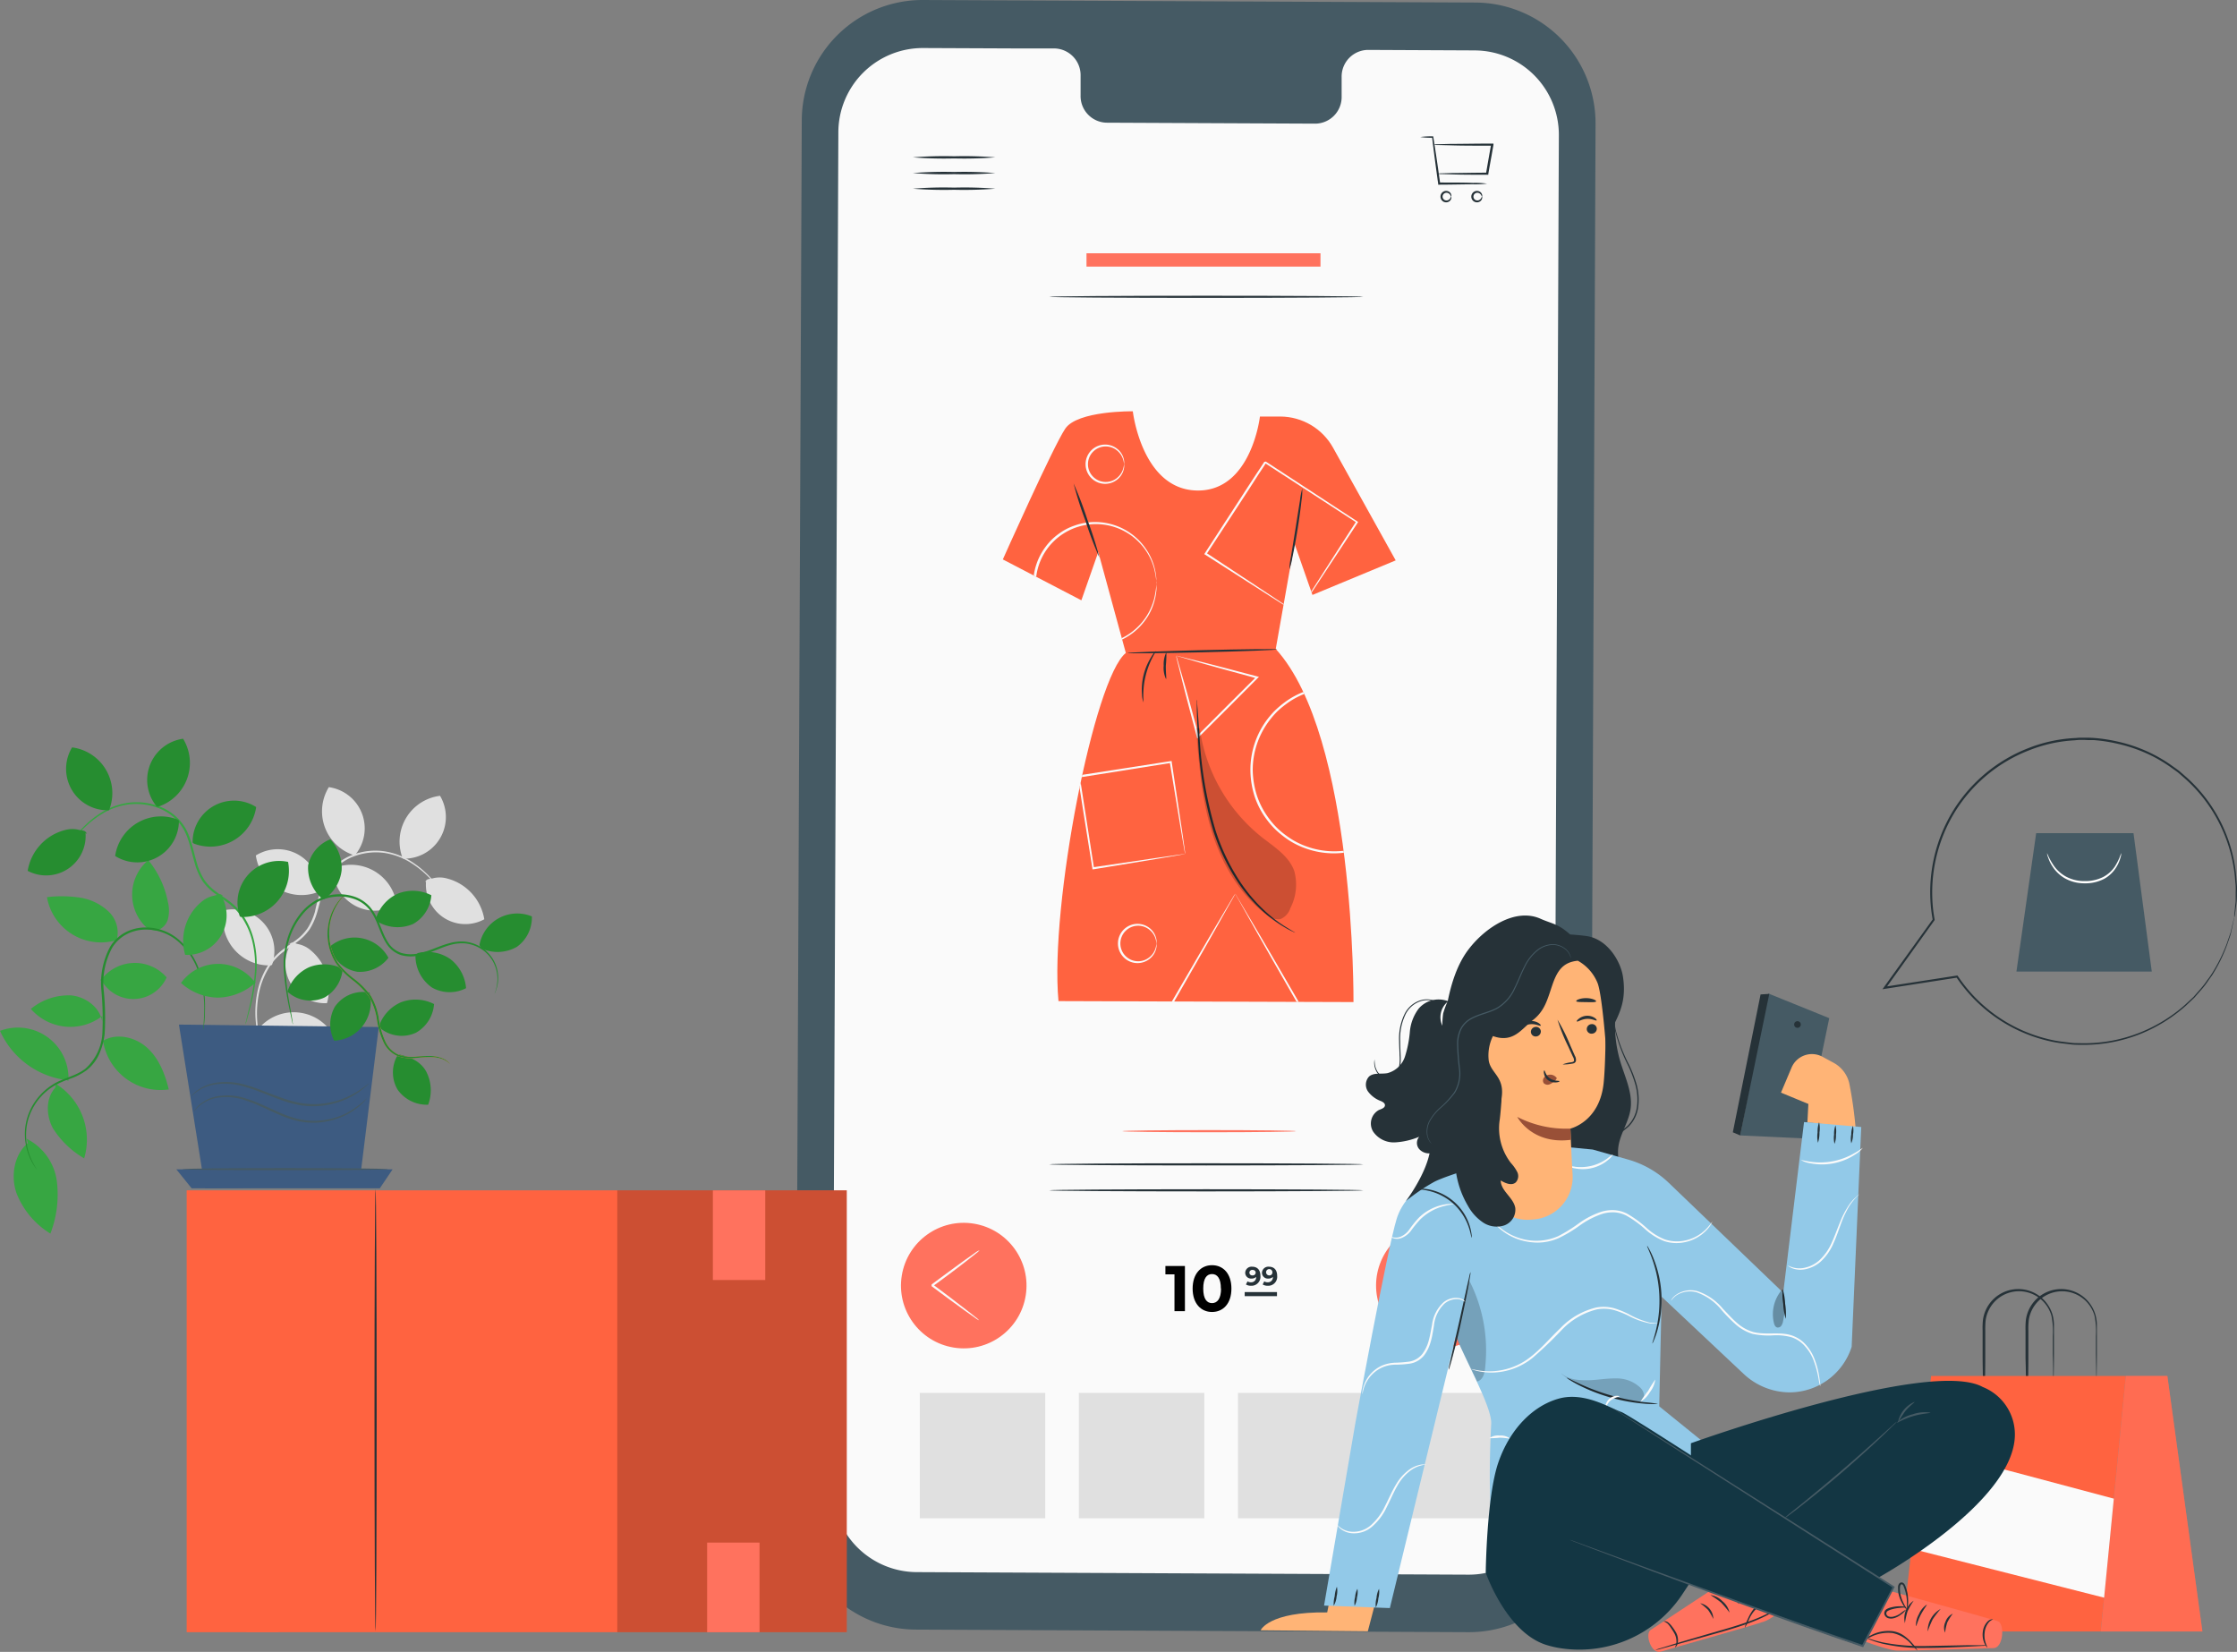 <svg id="Group_4694" data-name="Group 4694" xmlns="http://www.w3.org/2000/svg" xmlns:xlink="http://www.w3.org/1999/xlink" width="396.493" height="292.752" viewBox="0 0 396.493 292.752">
  <rect x="0" y="0" width="396.493" height="292.752" fill="#808080" stroke="none"/>
  <defs>
    <clipPath id="clip-path">
      <path id="Path_11587" data-name="Path 11587" d="M357.438,173.8s-9.811-.133-11.973,3.076S334.4,200.054,334.4,200.054l13.92,7.244,3-8.557L356.2,216.63c-5.592,4.426-13.514,44.726-11.936,61.7l52.287.17s.361-47.094-13.78-62.578l3.312-18.7,3.194,9.125,14.754-6.123-11.1-19.969a10.756,10.756,0,0,0-9.339-5.525h-3.622s-1.527,13.367-11.242,13.109S357.438,173.8,357.438,173.8Z" transform="translate(-334.4 -173.799)" fill="none"/>
    </clipPath>
  </defs>
  <g id="freepik--Device--inject-12" transform="translate(141.068)">
    <path id="Path_11569" data-name="Path 11569" d="M403.942,364.458,305.933,364a21.363,21.363,0,0,1-21.253-21.466l1.04-246.06A21.407,21.407,0,0,1,307.172,75.2l97.987.451a21.408,21.408,0,0,1,21.253,21.473l-1.018,246.067a21.407,21.407,0,0,1-21.452,21.266Z" transform="translate(-284.68 -75.2)" fill="#455a64"/>
    <path id="Path_11570" data-name="Path 11570" d="M407.357,87.161l-19-.089a4.725,4.725,0,0,0-4.633,4.809v3.45a4.717,4.717,0,0,1-4.633,4.809l-37.047-.17a4.718,4.718,0,0,1-4.588-4.854v-3.45a4.74,4.74,0,0,0-4.6-4.854h-6.683L309.54,86.74a14.963,14.963,0,0,0-15.019,14.908L293.51,341.8a14.964,14.964,0,0,0,14.879,15.041l97.817.451a14.963,14.963,0,0,0,15.019-14.915l1-240.18a14.964,14.964,0,0,0-14.872-15.033Z" transform="translate(-286.996 -78.227)" fill="#fafafa"/>
    <path id="Path_11571" data-name="Path 11571" d="M446.53,116.331a15.848,15.848,0,0,1-2.456.125c-1.527,0-3.644.059-6.034.066h-.17v-.162c-.044-.325-.1-.664-.14-1-.413-2.951-.738-5.562-.944-7.259l.118.1a13.335,13.335,0,0,1-2.213-.125,14.014,14.014,0,0,1,2.213-.118h.1v.1c.273,1.689.671,4.308,1.077,7.244.052.339.1.679.14,1l-.184-.162c2.39,0,4.507,0,6.034.066A15.842,15.842,0,0,1,446.53,116.331Z" transform="translate(-324.029 -83.792)" fill="#263238"/>
    <path id="Path_11572" data-name="Path 11572" d="M438.63,115.024a3.583,3.583,0,0,1,.657-.059l1.815-.052c1.557,0,3.74-.059,6.27-.066l-.185.148.59-3.379c.111-.6.214-1.2.317-1.77l.185.221c-2.951,0-5.525,0-7.377-.066l-2.213-.052a2.951,2.951,0,0,1-.789-.074,3.785,3.785,0,0,1,.789-.066l2.213-.059c1.859,0,4.426-.052,7.377-.059h.229v.221c-.1.568-.207,1.166-.31,1.77-.214,1.18-.421,2.316-.6,3.379v.155h-.155c-2.53,0-4.714,0-6.27-.066l-1.815-.052A2.6,2.6,0,0,1,438.63,115.024Z" transform="translate(-324.871 -84.247)" fill="#263238"/>
    <path id="Path_11573" data-name="Path 11573" d="M441.431,122.078c-.059,0-.059-.332-.413-.568a.738.738,0,0,0-.664-.066.679.679,0,0,0,0,1.261.738.738,0,0,0,.664-.066c.354-.229.354-.575.413-.561s.059.074.052.221a.885.885,0,0,1-.3.561.981.981,0,0,1-.944.177,1.018,1.018,0,0,1,0-1.925.981.981,0,0,1,.944.177.885.885,0,0,1,.3.561C441.49,122,441.46,122.078,441.431,122.078Z" transform="translate(-325.304 -87.23)" fill="#263238"/>
    <path id="Path_11574" data-name="Path 11574" d="M448.839,122.078c-.059,0-.059-.332-.413-.568a.738.738,0,0,0-.664-.066.679.679,0,0,0,0,1.261.738.738,0,0,0,.664-.066c.354-.229.354-.575.413-.561s.059.074.052.221a.885.885,0,0,1-.3.561.981.981,0,0,1-.944.177,1.011,1.011,0,0,1-.693-.959,1.025,1.025,0,0,1,.693-.966.981.981,0,0,1,.944.177.885.885,0,0,1,.3.561C448.9,122,448.868,122.078,448.839,122.078Z" transform="translate(-327.245 -87.23)" fill="#263238"/>
    <path id="Path_11575" data-name="Path 11575" d="M327.4,120.453a70.747,70.747,0,0,1-7.311.192,70.627,70.627,0,0,1-7.31-.192,68.231,68.231,0,0,1,7.31-.192,68.349,68.349,0,0,1,7.311.192Z" transform="translate(-292.051 -87.013)" fill="#263238"/>
    <path id="Path_11576" data-name="Path 11576" d="M327.4,116.7a68.351,68.351,0,0,1-7.311.192,68.231,68.231,0,0,1-7.31-.192,70.636,70.636,0,0,1,7.31-.192,70.752,70.752,0,0,1,7.311.192Z" transform="translate(-292.051 -86.03)" fill="#263238"/>
    <path id="Path_11577" data-name="Path 11577" d="M327.4,112.924a70.761,70.761,0,0,1-7.311.192,70.64,70.64,0,0,1-7.31-.192,70.64,70.64,0,0,1,7.31-.192,70.757,70.757,0,0,1,7.311.192Z" transform="translate(-292.051 -85.039)" fill="#263238"/>
    <g id="Group_4664" data-name="Group 4664" transform="translate(36.678 72.888)" clip-path="url(#clip-path)">
      <path id="Path_11578" data-name="Path 11578" d="M357.438,173.8s-9.811-.133-11.973,3.076S334.4,200.054,334.4,200.054l13.92,7.244,3-8.557L356.2,216.63c-5.592,4.426-13.514,44.726-11.936,61.7l52.287.17s.361-47.094-13.78-62.578l3.312-18.7,3.194,9.125,14.754-6.123-11.1-19.969a10.756,10.756,0,0,0-9.339-5.525h-3.622s-1.527,13.367-11.242,13.109S357.438,173.8,357.438,173.8Z" transform="translate(-334.4 -173.799)" fill="#ff6340"/>
      <path id="Path_11579" data-name="Path 11579" d="M423.339,254.621a1.211,1.211,0,0,1,0-.236,3.232,3.232,0,0,0-.059-.693,7.094,7.094,0,0,0-.125-1.121,11.054,11.054,0,0,0-.317-1.475,13.906,13.906,0,0,0-1.63-3.865,14.481,14.481,0,0,0-17.395-6.152,13.415,13.415,0,0,0-3.651,1.97,16.106,16.106,0,0,0-1.638,1.387,16.4,16.4,0,0,0-1.416,1.682,14.5,14.5,0,0,0-2.811,8.528,15.648,15.648,0,0,0,.738,4.559,14.194,14.194,0,0,0,2.066,3.983,13.28,13.28,0,0,0,3.054,3.069,13.623,13.623,0,0,0,3.652,1.97,14.5,14.5,0,0,0,17.395-6.16,13.68,13.68,0,0,0,1.63-3.865,11.226,11.226,0,0,0,.317-1.475,7.283,7.283,0,0,0,.125-1.121,6.634,6.634,0,0,1,.059-.693,1.211,1.211,0,0,1,0-.236,1.158,1.158,0,0,1,0,.236v.7a6.882,6.882,0,0,1-.1,1.129,9.887,9.887,0,0,1-.28,1.52,13.766,13.766,0,0,1-1.593,3.939,14.706,14.706,0,0,1-17.7,6.381,13.8,13.8,0,0,1-3.755-2.007,17.9,17.9,0,0,1-1.682-1.424,16.217,16.217,0,0,1-1.475-1.719,14.4,14.4,0,0,1-2.125-4.079,15.772,15.772,0,0,1-.738-4.684,14.864,14.864,0,0,1,2.884-8.808,16.176,16.176,0,0,1,1.475-1.711,16.85,16.85,0,0,1,1.682-1.424,14.141,14.141,0,0,1,3.755-2.014,14.7,14.7,0,0,1,17.7,6.388,13.739,13.739,0,0,1,1.593,3.932,9.82,9.82,0,0,1,.28,1.527,6.816,6.816,0,0,1,.1,1.129v.7a1.159,1.159,0,0,1-.015.236Z" transform="translate(-350.005 -191.12)" fill="#fafafa"/>
      <path id="Path_11580" data-name="Path 11580" d="M363.58,211.42a18.51,18.51,0,0,0-.413-2.626,10.692,10.692,0,0,0-18.951-3.688,10.571,10.571,0,0,0,0,12.541,9.9,9.9,0,0,0,2.213,2.257,10.012,10.012,0,0,0,2.685,1.475,10.637,10.637,0,0,0,5.592.472,10.512,10.512,0,0,0,4.493-1.977,10.784,10.784,0,0,0,3.939-5.9,18.351,18.351,0,0,0,.413-2.619.643.643,0,0,1,0,.177c0,.133,0,.3,0,.516a4.613,4.613,0,0,1-.067.834,7.459,7.459,0,0,1-.2,1.129,10.258,10.258,0,0,1-1.173,2.951,10.97,10.97,0,0,1-13.146,4.706,10,10,0,0,1-2.788-1.475,10.278,10.278,0,0,1-2.331-2.331,10.925,10.925,0,0,1,0-13.005,10.433,10.433,0,0,1,2.331-2.331,10.164,10.164,0,0,1,2.788-1.475,10.9,10.9,0,0,1,13.116,4.743,10.326,10.326,0,0,1,1.173,2.914,7.705,7.705,0,0,1,.2,1.136,4.523,4.523,0,0,1,.066.834v.516A.643.643,0,0,1,363.58,211.42Z" transform="translate(-336.315 -180.775)" fill="#fafafa"/>
      <path id="Path_11581" data-name="Path 11581" d="M368.915,300.415c-.037,0-.037-.3-.177-.789a3.283,3.283,0,0,0-1.217-1.734,3.15,3.15,0,1,0,0,5.053,3.283,3.283,0,0,0,1.217-1.734c.14-.5.14-.8.177-.8s0,.074,0,.214a2.7,2.7,0,0,1-.059.62,3.3,3.3,0,0,1-1.2,1.911,3.445,3.445,0,0,1-3.283.539,3.482,3.482,0,0,1,0-6.558,3.445,3.445,0,0,1,3.283.539,3.3,3.3,0,0,1,1.2,1.911,2.638,2.638,0,0,1,.059.612C368.937,300.348,368.93,300.415,368.915,300.415Z" transform="translate(-341.658 -206.1)" fill="#fafafa"/>
      <path id="Path_11582" data-name="Path 11582" d="M361.128,185.274c-.037,0-.037-.3-.177-.789a3.283,3.283,0,0,0-1.217-1.734,3.15,3.15,0,1,0,0,5.053,3.327,3.327,0,0,0,1.217-1.741c.14-.494.14-.789.177-.789a.549.549,0,0,1,0,.214,2,2,0,0,1-.059.612,3.239,3.239,0,0,1-1.2,1.918,3.423,3.423,0,0,1-3.275.538,3.482,3.482,0,0,1,0-6.558,3.423,3.423,0,0,1,3.275.539,3.224,3.224,0,0,1,1.2,1.911,2.019,2.019,0,0,1,.059.612A.549.549,0,0,1,361.128,185.274Z" transform="translate(-339.617 -175.898)" fill="#fafafa"/>
      <path id="Path_11583" data-name="Path 11583" d="M371.435,274.276a2,2,0,0,1-.066-.31c-.044-.229-.1-.524-.162-.885-.133-.8-.325-1.918-.561-3.32l-1.933-11.737.184.14-16.273,2.589.162-.221h0v.266l.044.273.089.561c.059.369.111.738.17,1.1.118.738.229,1.475.339,2.176.229,1.438.45,2.847.657,4.212.428,2.729.826,5.311,1.2,7.679l-.192-.14,11.773-1.734,3.334-.479.893-.118.317-.037a1.164,1.164,0,0,1-.273.066l-.856.155-3.283.561-11.84,1.948h-.162v-.17c-.376-2.368-.789-4.943-1.225-7.672q-.332-2.058-.671-4.212c-.111-.738-.221-1.439-.339-2.176l-.177-1.1-.089-.561-.044-.273v-.266h0c-.148.2.192-.266.155-.221l16.281-2.53h.17V258c.738,4.883,1.35,8.97,1.785,11.869.2,1.394.361,2.5.472,3.3.044.354.089.634.118.856A1.372,1.372,0,0,1,371.435,274.276Z" transform="translate(-339.124 -195.844)" fill="#fafafa"/>
      <path id="Path_11584" data-name="Path 11584" d="M399.3,212.818a2.09,2.09,0,0,1,.185-.325c.14-.221.332-.516.561-.893l2.124-3.342c1.852-2.87,4.426-6.934,7.583-11.8l.044.236-16.273-10.571.266-.059h0l-.044.074-.1.133-.177.28-.361.553-.738,1.107-1.416,2.213-2.737,4.2-5.016,7.665-.052-.236,11.7,7.724,3.3,2.213.878.59.3.221a1.474,1.474,0,0,1-.3-.17l-.87-.539-3.312-2.11-11.906-7.613-.14-.089.089-.14c1.542-2.368,3.209-4.95,4.987-7.679l2.729-4.212,1.416-2.169.738-1.107.362-.553.184-.28.089-.14.044-.066h0l.273-.059,16.229,10.615.14.089-.089.14-7.783,11.8-2.176,3.261-.575.848Q399.39,212.726,399.3,212.818Z" transform="translate(-347.098 -176.965)" fill="#fafafa"/>
      <path id="Path_11585" data-name="Path 11585" d="M385.443,289.7l-.066.125-.184.339-.738,1.291-2.678,4.773c-2.272,4.028-5.562,9.76-9.413,16.458l-.155-.273h26.439l-.155.273c-3.851-6.7-7.148-12.43-9.413-16.458l-2.678-4.773-.738-1.291c-.074-.133-.14-.243-.185-.339l-.066-.125a3.207,3.207,0,0,1,.251.406l.738,1.232,2.788,4.706c2.412,4.072,5.724,9.789,9.59,16.458l.155.273H371.87l.162-.273c3.873-6.639,7.185-12.386,9.59-16.458l2.788-4.706.738-1.232A3.2,3.2,0,0,1,385.443,289.7Z" transform="translate(-344.229 -204.201)" fill="#fafafa"/>
      <path id="Path_11586" data-name="Path 11586" d="M376.06,232.52s.037.111.1.3.14.487.236.8l.856,2.951c.738,2.471,1.689,6.056,2.825,10.239l-.3-.081,5.238-5.252,5.26-5.238.081.3c-4.183-1.143-7.768-2.117-10.239-2.825l-2.951-.863-.8-.236a1.705,1.705,0,0,1-.3-.1l.251.052.775.192,2.951.738c2.6.642,6.189,1.593,10.372,2.693l.31.081-.229.221c-1.616,1.63-3.393,3.408-5.238,5.26L380,246.993l-.221.221-.074-.325c-1.106-4.19-2.051-7.768-2.7-10.372-.3-1.239-.546-2.213-.738-2.951l-.184-.782A1.05,1.05,0,0,1,376.06,232.52Z" transform="translate(-345.328 -189.202)" fill="#fafafa"/>
    </g>
    <path id="Path_11588" data-name="Path 11588" d="M390.887,230.982c0,.111-5.9.339-13.278.516s-13.278.236-13.278.133,5.9-.339,13.278-.516S390.887,230.879,390.887,230.982Z" transform="translate(-305.573 -115.896)" fill="#263238"/>
    <path id="Path_11589" data-name="Path 11589" d="M351.4,191.18a65.215,65.215,0,0,1,2.471,6.506,66.007,66.007,0,0,1,2.11,6.639,60.918,60.918,0,0,1-2.471-6.514,61.906,61.906,0,0,1-2.11-6.632Z" transform="translate(-302.181 -105.503)" fill="#263238"/>
    <path id="Path_11590" data-name="Path 11590" d="M405.534,192.41a11.267,11.267,0,0,1-.14,2.125c-.14,1.306-.376,3.1-.693,5.075s-.657,3.762-.929,5.046a10.993,10.993,0,0,1-.531,2.058,11.458,11.458,0,0,1,.266-2.11l.819-5.053c.3-1.911.575-3.637.8-5.053A11.6,11.6,0,0,1,405.534,192.41Z" transform="translate(-315.78 -105.824)" fill="#263238"/>
    <path id="Path_11591" data-name="Path 11591" d="M368.106,240.477a3.843,3.843,0,0,1-.288-1.4,10.9,10.9,0,0,1,1.638-6.639,3.785,3.785,0,0,1,.907-1.107,14.664,14.664,0,0,0-2.257,9.133Z" transform="translate(-306.479 -115.996)" fill="#263238"/>
    <path id="Path_11592" data-name="Path 11592" d="M373.456,236.433a4.6,4.6,0,0,1-.413-2.39,4.683,4.683,0,0,1,.479-2.383,21.648,21.648,0,0,1-.1,2.39C373.4,235.356,373.566,236.411,373.456,236.433Z" transform="translate(-307.853 -116.084)" fill="#263238"/>
    <path id="Path_11593" data-name="Path 11593" d="M398.456,284.308a1.9,1.9,0,0,1-.443-.184,12.652,12.652,0,0,1-1.225-.634,22.548,22.548,0,0,1-4.1-2.995,28.58,28.58,0,0,1-4.817-5.776,36.96,36.96,0,0,1-3.91-8.343,67.623,67.623,0,0,1-2.744-16.473c-.126-2.132-.184-3.865-.221-5.061V243.47a1.985,1.985,0,0,1,0-.48,3.268,3.268,0,0,1,.059.472c0,.354.059.811.1,1.372.089,1.239.207,2.951.347,5.046a71.564,71.564,0,0,0,2.84,16.377,37.218,37.218,0,0,0,3.843,8.269,29.146,29.146,0,0,0,4.7,5.769,24.417,24.417,0,0,0,3.991,3.061C397.881,283.976,398.471,284.308,398.456,284.308Z" transform="translate(-309.941 -119.02)" fill="#263238"/>
    <g id="Group_4665" data-name="Group 4665" transform="translate(70.936 129.04)" opacity="0.2">
      <path id="Path_11594" data-name="Path 11594" d="M381.474,249.86a29.98,29.98,0,0,0,11.065,19.372c2.213,1.726,4.773,3.327,5.7,5.961a9.116,9.116,0,0,1-.7,6.58,3.113,3.113,0,0,1-1.77,1.94,3.152,3.152,0,0,1-2.545-.856c-4.847-3.652-7.967-9.221-9.715-15.027s-2.213-11.914-2.67-17.963" transform="translate(-380.84 -249.86)"/>
    </g>
    <path id="Path_11595" data-name="Path 11595" d="M401.206,354.482c0,.111-12.467.192-27.833.192s-27.833-.081-27.833-.192,12.46-.192,27.833-.192S401.206,354.379,401.206,354.482Z" transform="translate(-300.644 -148.133)" fill="#263238"/>
    <path id="Path_11596" data-name="Path 11596" d="M401.206,146.442c0,.1-12.467.192-27.833.192s-27.833-.089-27.833-.192,12.46-.192,27.833-.192S401.206,146.331,401.206,146.442Z" transform="translate(-300.644 -93.837)" fill="#263238"/>
    <path id="Path_11597" data-name="Path 11597" d="M401.206,360.712c0,.1-12.467.192-27.833.192s-27.833-.089-27.833-.192,12.46-.192,27.833-.192S401.206,360.609,401.206,360.712Z" transform="translate(-300.644 -149.761)" fill="#263238"/>
    <path id="Path_11598" data-name="Path 11598" d="M376.92,378.92v8.011h-1.852V380.4H373.46v-1.475Z" transform="translate(-307.968 -154.561)"/>
    <path id="Path_11599" data-name="Path 11599" d="M380,382.876c0-2.648,1.475-4.146,3.438-4.146s3.438,1.475,3.438,4.146-1.475,4.146-3.438,4.146S380,385.517,380,382.876Zm5.009,0c0-1.822-.642-2.575-1.571-2.575s-1.557.738-1.557,2.575.642,2.575,1.557,2.575,1.6-.752,1.6-2.575Z" transform="translate(-309.683 -154.511)"/>
    <path id="Path_11600" data-name="Path 11600" d="M395.333,380.721a1.593,1.593,0,0,1-1.667,1.756,1.712,1.712,0,0,1-.9-.229l.28-.553a1.01,1.01,0,0,0,.6.162.863.863,0,0,0,.922-.944,1.143,1.143,0,0,1-.811.288,1.033,1.033,0,0,1-1.121-1.011,1.121,1.121,0,0,1,1.232-1.092C394.779,379.1,395.333,379.666,395.333,380.721Zm-.841-.568c0-.28-.214-.487-.575-.487a.49.49,0,1,0,.015.974.509.509,0,0,0,.561-.487Z" transform="translate(-312.999 -154.611)" fill="#263238"/>
    <path id="Path_11601" data-name="Path 11601" d="M399.353,380.721a1.593,1.593,0,0,1-1.667,1.756,1.711,1.711,0,0,1-.9-.229l.28-.553a1.018,1.018,0,0,0,.612.162.863.863,0,0,0,.915-.944,1.143,1.143,0,0,1-.812.288,1.033,1.033,0,0,1-1.121-1.011,1.121,1.121,0,0,1,1.232-1.092C398.8,379.1,399.353,379.666,399.353,380.721Zm-.848-.568a.561.561,0,1,0-.553.487.5.5,0,0,0,.553-.487Z" transform="translate(-314.053 -154.611)" fill="#263238"/>
    <rect id="Rectangle_1752" data-name="Rectangle 1752" width="5.724" height="0.723" transform="translate(79.545 228.983)" fill="#263238"/>
    <path id="Path_11602" data-name="Path 11602" d="M393.911,346.522c0,.1-6.9.192-15.41.192s-15.41-.089-15.41-.192,6.9-.192,15.41-.192S393.911,346.419,393.911,346.522Z" transform="translate(-305.248 -146.053)" fill="#ff725e"/>
    <circle id="Ellipse_129" data-name="Ellipse 129" cx="11.124" cy="11.124" r="11.124" transform="translate(99.422 221.801) rotate(-22.5)" fill="#ff725e"/>
    <path id="Path_11603" data-name="Path 11603" d="M435.35,387.635a3.6,3.6,0,0,1,.612-.546c.413-.339,1.011-.812,1.756-1.387,1.475-1.158,3.57-2.737,5.9-4.463v.31h0l-.052-.044-.111-.081-.214-.155-.421-.325-.826-.62-1.564-1.18L437.8,377.13l-1.756-1.387a3.782,3.782,0,0,1-.612-.553,3.167,3.167,0,0,1,.7.428l1.83,1.291,2.685,1.955,1.571,1.158.834.62.428.317.214.162.1.074.059.044h0v.31c-2.309,1.726-4.426,3.268-5.946,4.367l-1.829,1.291A3.163,3.163,0,0,1,435.35,387.635Z" transform="translate(-324.202 -153.581)" fill="#fafafa"/>
    <circle id="Ellipse_130" data-name="Ellipse 130" cx="11.124" cy="11.124" r="11.124" transform="translate(16.987 237.034) rotate(-80.78)" fill="#ff725e"/>
    <path id="Path_11604" data-name="Path 11604" d="M325.788,375.14a3.4,3.4,0,0,1-.612.553c-.406.332-1.011.8-1.756,1.387-1.475,1.158-3.563,2.729-5.9,4.426v-.3h0l.059.037.1.081.214.162.428.317.826.62,1.564,1.18,2.626,2.021c.738.575,1.35,1.048,1.756,1.387a3.247,3.247,0,0,1,.612.546,3.369,3.369,0,0,1-.7-.428l-1.829-1.291-2.678-1.948-1.579-1.166-.826-.62-.428-.31-.214-.162-.111-.081-.052-.037h0v-.31c2.309-1.719,4.426-3.261,5.938-4.367.738-.5,1.328-.937,1.829-1.291a3.368,3.368,0,0,1,.73-.406Z" transform="translate(-293.234 -153.568)" fill="#fafafa"/>
    <rect id="Rectangle_1753" data-name="Rectangle 1753" width="22.227" height="22.227" transform="translate(21.961 246.848)" fill="#e0e0e0"/>
    <rect id="Rectangle_1754" data-name="Rectangle 1754" width="22.227" height="22.227" transform="translate(50.156 246.848)" fill="#e0e0e0"/>
    <rect id="Rectangle_1755" data-name="Rectangle 1755" width="22.227" height="22.227" transform="translate(78.357 246.848)" fill="#e0e0e0"/>
    <rect id="Rectangle_1756" data-name="Rectangle 1756" width="22.227" height="22.227" transform="translate(106.552 246.848)" fill="#e0e0e0"/>
    <rect id="Rectangle_1757" data-name="Rectangle 1757" width="41.473" height="2.361" transform="translate(51.506 44.888)" fill="#ff725e"/>
  </g>
  <g id="freepik--Bag--inject-12" transform="translate(337.148 228.447)">
    <path id="Path_11605" data-name="Path 11605" d="M596.9,403a1.543,1.543,0,0,1-.037-.435v-1.254c0-1.143-.037-2.707-.059-4.618v-4.965a13.945,13.945,0,0,1,.059-1.9,6.322,6.322,0,0,1,12.349-.863,6.885,6.885,0,0,1,.236,1.911v4.965c0,1.911-.044,3.474-.059,4.618a12.348,12.348,0,0,1-.037,1.254,2,2,0,0,1,0,.435,1.536,1.536,0,0,1,0-.435c0-.332,0-.738-.037-1.254,0-1.143,0-2.707-.066-4.618v-3.187a13.818,13.818,0,0,0-.251-3.585,5.975,5.975,0,0,0-9.915-2.626,6.042,6.042,0,0,0-1.741,3.438,15.562,15.562,0,0,0-.066,1.852c0,.612,0,1.2,0,1.778v3.187c0,1.911-.044,3.475-.059,4.618v1.254a1.99,1.99,0,0,1-.317.435Z" transform="translate(-582.547 -384.356)" fill="#263238"/>
    <path id="Path_11606" data-name="Path 11606" d="M607.22,403a1.534,1.534,0,0,1,0-.435c0-.332,0-.738-.037-1.254,0-1.143,0-2.707-.067-4.618v-4.965a13.984,13.984,0,0,1,.059-1.9,6.318,6.318,0,0,1,12.342-.863,6.639,6.639,0,0,1,.244,1.911v4.965c0,1.911-.044,3.474-.059,4.618v1.254a1.981,1.981,0,0,1,0,.435,1.674,1.674,0,0,1-.044-.435v-1.254c0-1.143-.037-2.707-.067-4.618v-3.187a13.82,13.82,0,0,0-.251-3.585,5.975,5.975,0,0,0-11.655.811,14.113,14.113,0,0,0-.066,1.852v4.965c0,1.911-.044,3.474-.059,4.618l-.037,1.254A1.987,1.987,0,0,1,607.22,403Z" transform="translate(-585.251 -384.357)" fill="#263238"/>
    <path id="Path_11607" data-name="Path 11607" d="M582.607,405.23l-5.127,45.287h35.2l4.441-45.287Z" transform="translate(-577.48 -389.831)" fill="#ff6340"/>
    <path id="Path_11608" data-name="Path 11608" d="M629.641,405.23H637l6.211,45.287H625.2Z" transform="translate(-589.998 -389.831)" fill="#ff725e"/>
    <g id="Group_4666" data-name="Group 4666" transform="translate(35.203 15.399)" opacity="0.4">
      <path id="Path_11609" data-name="Path 11609" d="M629.641,405.23H637l6.211,45.287H625.2Z" transform="translate(-625.2 -405.23)" fill="#ff6340"/>
    </g>
    <path id="Path_11610" data-name="Path 11610" d="M581.751,422.5l33.83,9.007-1.719,17.55-34.133-8.675Z" transform="translate(-578.07 -394.361)" fill="#fafafa"/>
  </g>
  <g id="freepik--Character--inject-12" transform="translate(223.441 162.261)">
    <path id="Path_11611" data-name="Path 11611" d="M503.788,311a22.8,22.8,0,0,0-.243,13.861c.834,2.766,2.213,5.533,1.793,8.387-.347,2.331-1.859,4.367-2.161,6.706-.6,4.751,3.91,9.251,2.7,13.883a7.377,7.377,0,0,1-4.33,4.684,13.462,13.462,0,0,1-6.492.819c-3.238-.28-6.742-1.475-8.24-4.426-1.2-2.3-.819-5.068-.406-7.62,1.829-11.3,3.939-22.684,8.52-33.2" transform="translate(-439.779 -298.928)" fill="#263238"/>
    <path id="Path_11612" data-name="Path 11612" d="M510.15,347.039a2.441,2.441,0,0,1-.376.125,3.971,3.971,0,0,1-1.143.1,4.361,4.361,0,0,1-1.741-.5,3.917,3.917,0,0,1-1.667-1.7,4.323,4.323,0,0,1-.332-2.877,4.065,4.065,0,0,1,.693-1.475,6.216,6.216,0,0,1,1.232-1.217,33.661,33.661,0,0,0,2.951-2.213,5.85,5.85,0,0,0,1.638-3.415,9.844,9.844,0,0,0-.28-3.843,22.193,22.193,0,0,0-1.284-3.408,28.353,28.353,0,0,1-2.213-5.791,8.749,8.749,0,0,1,0-4.175,4.526,4.526,0,0,1,.6-1.409,7.794,7.794,0,0,0-.465,5.547,28.779,28.779,0,0,0,2.265,5.739,22.477,22.477,0,0,1,1.313,3.438,10.16,10.16,0,0,1,.288,3.939,6.019,6.019,0,0,1-1.711,3.541,31.874,31.874,0,0,1-2.951,2.213,4.558,4.558,0,0,0-1.859,2.575,4.132,4.132,0,0,0,.288,2.759,3.866,3.866,0,0,0,1.586,1.667,4.427,4.427,0,0,0,1.682.524,4.9,4.9,0,0,0,1.483-.133Z" transform="translate(-444.703 -300.037)" fill="#263238"/>
    <path id="Path_11613" data-name="Path 11613" d="M444.18,457l-1.844,7.067-19-.177s1.394-3.327,11.8-3.172l.738-3.688Z" transform="translate(-423.34 -337.225)" fill="#ffb476"/>
    <path id="Path_11614" data-name="Path 11614" d="M543.559,313.36c-.184.361-5.009,25.148-5.009,25.148l11.368.531,4.426-21.312Z" transform="translate(-453.561 -299.547)" fill="#455a64"/>
    <path id="Path_11615" data-name="Path 11615" d="M538.088,338.529l-1.3-.553,4.92-24.432,1.542-.1Z" transform="translate(-453.099 -299.568)" fill="#263238"/>
    <path id="Path_11616" data-name="Path 11616" d="M551.528,320.517a.59.59,0,1,0,.656-.509.583.583,0,0,0-.656.509Z" transform="translate(-456.964 -301.289)" fill="#263238"/>
    <path id="Path_11617" data-name="Path 11617" d="M553.044,339.993l.17-3.246-4.854-2.007,1.9-4.492a3.917,3.917,0,0,1,5.452-1.866l1.977,1.07a5.577,5.577,0,0,1,2.766,3.593,72.706,72.706,0,0,1,1.129,7.93" transform="translate(-456.134 -303.363)" fill="#ffb476"/>
    <path id="Path_11618" data-name="Path 11618" d="M570.693,456.28s19.977,5.533,20.781,5.813c1.2.428,1,4.832-.87,4.765-.885,0-15.344.539-17.173.428S566.09,465,566.09,465Z" transform="translate(-460.785 -337.036)" fill="#ff725e"/>
    <path id="Path_11619" data-name="Path 11619" d="M583.61,465.2a18.883,18.883,0,0,1,.885-2.147,19.141,19.141,0,0,1,1.409-1.837,4.426,4.426,0,0,0-2.294,3.984Z" transform="translate(-465.38 -338.332)" fill="#263238"/>
    <path id="Path_11620" data-name="Path 11620" d="M580.789,463.984c.1,0,.3-.93.834-1.97s1.158-1.778,1.084-1.844a3.769,3.769,0,0,0-1.387,1.689,3.864,3.864,0,0,0-.531,2.125Z" transform="translate(-464.64 -338.057)" fill="#263238"/>
    <path id="Path_11621" data-name="Path 11621" d="M578.1,463.214a14.418,14.418,0,0,1,.472-2.11,14.14,14.14,0,0,1,1.084-1.874A3.755,3.755,0,0,0,578.1,463.214Z" transform="translate(-463.91 -337.81)" fill="#263238"/>
    <path id="Path_11622" data-name="Path 11622" d="M578.063,459.481a3.487,3.487,0,0,0,.214-1.475,6.832,6.832,0,0,0-.2-1.623,7.138,7.138,0,0,0-.3-.93,1.083,1.083,0,0,0-.325-.487.538.538,0,0,0-.686,0,.9.9,0,0,0-.266.568,3.185,3.185,0,0,0,0,.524,4.159,4.159,0,0,0,.118.981,5.9,5.9,0,0,0,.62,1.527,4.167,4.167,0,0,0,.893,1.2c.052,0-.288-.494-.686-1.313a6.9,6.9,0,0,1-.524-1.475,4.56,4.56,0,0,1-.1-.915c0-.31,0-.693.184-.841a.207.207,0,0,1,.266,0,.914.914,0,0,1,.221.354,8.826,8.826,0,0,1,.3.878,7.975,7.975,0,0,1,.258,1.564C578.1,458.905,578.011,459.473,578.063,459.481Z" transform="translate(-463.514 -336.659)" fill="#263238"/>
    <path id="Path_11623" data-name="Path 11623" d="M577.171,460.774a2.953,2.953,0,0,0-1.291-.207,5.792,5.792,0,0,0-1.416.177,2.853,2.853,0,0,0-.819.3.841.841,0,0,0-.45.907,1,1,0,0,0,.738.738,1.822,1.822,0,0,0,.893,0,3.394,3.394,0,0,0,1.3-.642,3.489,3.489,0,0,0,.929-.915,8.452,8.452,0,0,0-1.062.738,3.59,3.59,0,0,1-1.225.531,1.585,1.585,0,0,1-.738,0,.672.672,0,0,1-.487-.472.531.531,0,0,1,.3-.561,3.06,3.06,0,0,1,.738-.28,6.875,6.875,0,0,1,1.343-.236C576.669,460.752,577.164,460.833,577.171,460.774Z" transform="translate(-462.645 -338.159)" fill="#263238"/>
    <path id="Path_11624" data-name="Path 11624" d="M587.719,465.71a10.211,10.211,0,0,1,.391-1.8,9.818,9.818,0,0,1,.981-1.564,2.381,2.381,0,0,0-1.291,1.431A2.331,2.331,0,0,0,587.719,465.71Z" transform="translate(-466.414 -338.625)" fill="#263238"/>
    <path id="Path_11625" data-name="Path 11625" d="M568.88,468.158a4.213,4.213,0,0,0,.738.361,16.87,16.87,0,0,0,2.213.686,31.172,31.172,0,0,0,7.628.738c2.995,0,5.695-.162,7.65-.243l2.316-.125a4.2,4.2,0,0,0,.841-.089,4.054,4.054,0,0,0-.848-.037H587.1l-7.642.148a35.63,35.63,0,0,1-7.576-.62C570.016,468.586,568.9,468.091,568.88,468.158Z" transform="translate(-461.517 -340.15)" fill="#263238"/>
    <path id="Path_11626" data-name="Path 11626" d="M568.08,468.172a15.589,15.589,0,0,0,1.475-.671,6.971,6.971,0,0,1,3.777-.634,6.026,6.026,0,0,1,3.268,1.948,12.232,12.232,0,0,0,1.151,1.173,6.381,6.381,0,0,0-.974-1.335,8.127,8.127,0,0,0-1.328-1.239,4.678,4.678,0,0,0-2.066-.87,6.551,6.551,0,0,0-3.932.738A5.33,5.33,0,0,0,568.08,468.172Z" transform="translate(-461.307 -339.715)" fill="#263238"/>
    <path id="Path_11627" data-name="Path 11627" d="M536.481,448.81S517.6,461.188,516.866,461.7c-1.018.738.155,4.426,1.918,3.8.834-.3,16.694-4.714,18.4-5.378s6.3-4.426,6.3-4.426Z" transform="translate(-447.774 -335.077)" fill="#ff725e"/>
    <path id="Path_11628" data-name="Path 11628" d="M534.794,460.978a3.616,3.616,0,0,0-1.269-2.021,3.511,3.511,0,0,0-2.125-1.077,18.416,18.416,0,0,1,1.9,1.32A20.927,20.927,0,0,1,534.794,460.978Z" transform="translate(-451.685 -337.456)" fill="#263238"/>
    <path id="Path_11629" data-name="Path 11629" d="M537.23,458.917a4.979,4.979,0,0,0-2.951-3.047c-.051.081.782.583,1.593,1.424S537.141,458.961,537.23,458.917Z" transform="translate(-452.44 -336.929)" fill="#263238"/>
    <path id="Path_11630" data-name="Path 11630" d="M539.633,457.34a3.748,3.748,0,0,0-2.693-3.32,13.553,13.553,0,0,1,1.6,1.475,14.063,14.063,0,0,1,1.092,1.844Z" transform="translate(-453.139 -336.444)" fill="#263238"/>
    <path id="Path_11631" data-name="Path 11631" d="M538.718,453.652c.044,0-.214-.531-.428-1.409a7.663,7.663,0,0,1-.221-1.571,7.95,7.95,0,0,1,0-.93.952.952,0,0,1,.1-.4.192.192,0,0,1,.258-.059c.221.089.332.45.435.738a4.469,4.469,0,0,1,.184.893,6.385,6.385,0,0,1-.052,1.579c-.133.893-.31,1.475-.258,1.475a4.051,4.051,0,0,0,.494-1.424,5.9,5.9,0,0,0,.118-1.638,4.692,4.692,0,0,0-.177-.974,5.114,5.114,0,0,0-.184-.494.907.907,0,0,0-.428-.457.538.538,0,0,0-.664.177,1.157,1.157,0,0,0-.155.568,7.1,7.1,0,0,0,0,.974,7.017,7.017,0,0,0,.3,1.608,3.425,3.425,0,0,0,.672,1.343Z" transform="translate(-453.345 -335.109)" fill="#263238"/>
    <path id="Path_11632" data-name="Path 11632" d="M539,454.749c0,.052.472-.177,1.232-.361a6.859,6.859,0,0,1,1.357-.185,2.725,2.725,0,0,1,.775.052.509.509,0,0,1,.45.443.671.671,0,0,1-.317.6,1.586,1.586,0,0,1-.738.236,3.639,3.639,0,0,1-1.335-.133,8.117,8.117,0,0,0-1.232-.369,3.418,3.418,0,0,0,1.166.59,3.366,3.366,0,0,0,1.431.214,1.859,1.859,0,0,0,.856-.266,1,1,0,0,0,.465-.9.841.841,0,0,0-.738-.738,3.17,3.17,0,0,0-.863-.044,5.9,5.9,0,0,0-1.409.266A2.951,2.951,0,0,0,539,454.749Z" transform="translate(-453.679 -336.405)" fill="#263238"/>
    <path id="Path_11633" data-name="Path 11633" d="M522.187,468.827a1.244,1.244,0,0,0,.465-.738,2.8,2.8,0,0,0-.354-2.051,7.769,7.769,0,0,0-.635-.944,3.412,3.412,0,0,0-.642-.686,1.114,1.114,0,0,0-.6-.258c-.155,0-.236,0-.236.052a1.8,1.8,0,0,1,.686.384,4.421,4.421,0,0,1,.546.686c.192.288.406.59.59.93a2.907,2.907,0,0,1,.413,1.844A7.511,7.511,0,0,1,522.187,468.827Z" transform="translate(-448.742 -339.101)" fill="#263238"/>
    <path id="Path_11634" data-name="Path 11634" d="M531.271,462.629a2.847,2.847,0,0,0-2.331-2.788,10.328,10.328,0,0,1,1.409,1.188A10.918,10.918,0,0,1,531.271,462.629Z" transform="translate(-451.04 -337.97)" fill="#263238"/>
    <path id="Path_11635" data-name="Path 11635" d="M542,459.07a6.454,6.454,0,0,0-.826.568,23.615,23.615,0,0,1-2.331,1.431,30.1,30.1,0,0,1-3.688,1.645c-1.431.538-3.039,1.04-4.736,1.534-3.4.974-6.477,1.874-8.7,2.538l-2.633.811a6.02,6.02,0,0,0-.944.339,6.525,6.525,0,0,0,.981-.214l2.656-.738c2.213-.6,5.326-1.475,8.734-2.449,1.7-.494,3.312-1,4.751-1.564a28.032,28.032,0,0,0,3.688-1.726,18.45,18.45,0,0,0,2.294-1.527A4.776,4.776,0,0,0,542,459.07Z" transform="translate(-448.207 -337.768)" fill="#263238"/>
    <path id="Path_11636" data-name="Path 11636" d="M548.343,459.227a5.2,5.2,0,0,0-1.6-.428,6.565,6.565,0,0,0-3.969.487,4.683,4.683,0,0,0-1.7,1.475,8.114,8.114,0,0,0-.885,1.579,6.089,6.089,0,0,0-.524,1.571,12.265,12.265,0,0,0,.738-1.475,5.982,5.982,0,0,1,2.523-2.847,6.927,6.927,0,0,1,3.792-.546C547.716,459.138,548.335,459.279,548.343,459.227Z" transform="translate(-453.852 -337.667)" fill="#263238"/>
    <path id="Path_11637" data-name="Path 11637" d="M478.394,347.633l15.491,1.475,6.3,1.785a17.145,17.145,0,0,1,7.17,4.109l20.294,19.482,3.688-30.245,10.143.878-1.7,38.95a11.6,11.6,0,0,1-11.065,8.078,12.01,12.01,0,0,1-8.166-3.356L506.1,375.2l-.428,19.416,10.025,8.115-38.662,21.54s-2.1-8.233-1.143-26.557c.177-3.364-5.99-13.573-6.462-16.576-1.807-11.545-1.527-28.431-1.527-28.431Z" transform="translate(-435.026 -307.647)" fill="#92c9e8"/>
    <path id="Path_11638" data-name="Path 11638" d="M461.183,355.22s-7.842,2.914-9.737,9.051c-1.682,5.452-7.3,36.08-7.3,36.08l-5.57,32.458,11.663.443L463.661,378Z" transform="translate(-427.338 -310.527)" fill="#92c9e8"/>
    <path id="Path_11639" data-name="Path 11639" d="M468.51,397.6a2.908,2.908,0,0,0,.236-.657c.133-.428.31-1.055.516-1.83.42-1.556.959-3.688,1.475-6.1s.974-4.566,1.261-6.152c.14-.789.251-1.431.317-1.874a2.738,2.738,0,0,0,.067-.7,3.254,3.254,0,0,0-.2.679c-.111.509-.251,1.121-.421,1.852-.361,1.645-.834,3.77-1.35,6.123l-1.4,6.115c-.162.738-.3,1.35-.413,1.859A3.11,3.11,0,0,0,468.51,397.6Z" transform="translate(-435.189 -317.103)" fill="#263238"/>
    <path id="Path_11640" data-name="Path 11640" d="M565.222,348.241a3.688,3.688,0,0,0,.3-1.527,3.96,3.96,0,0,0,0-1.564,3.688,3.688,0,0,0-.3,1.534A3.916,3.916,0,0,0,565.222,348.241Z" transform="translate(-460.537 -307.886)" fill="#263238"/>
    <path id="Path_11641" data-name="Path 11641" d="M561.185,348.3a4.006,4.006,0,0,0,.251-1.623,4.318,4.318,0,0,0-.081-1.645,4.03,4.03,0,0,0-.251,1.63A4.265,4.265,0,0,0,561.185,348.3Z" transform="translate(-459.466 -307.854)" fill="#263238"/>
    <path id="Path_11642" data-name="Path 11642" d="M557.2,347.914a5.422,5.422,0,0,0,.266-1.815,4.943,4.943,0,0,0-.066-1.829,5.116,5.116,0,0,0-.266,1.815A4.94,4.94,0,0,0,557.2,347.914Z" transform="translate(-458.42 -307.655)" fill="#263238"/>
    <path id="Path_11643" data-name="Path 11643" d="M549.3,389.626a10.928,10.928,0,0,0-.111-2.678,10.688,10.688,0,0,0-.443-2.648,10.926,10.926,0,0,0,.111,2.678A10.379,10.379,0,0,0,549.3,389.626Z" transform="translate(-456.226 -318.155)" fill="#263238"/>
    <path id="Path_11644" data-name="Path 11644" d="M451.574,456.38a4.175,4.175,0,0,0-.45,1.623,4.369,4.369,0,0,0-.125,1.682,4.177,4.177,0,0,0,.45-1.623A4.366,4.366,0,0,0,451.574,456.38Z" transform="translate(-430.587 -337.063)" fill="#263238"/>
    <path id="Path_11645" data-name="Path 11645" d="M446.4,456.37a3.747,3.747,0,0,0-.413,1.475,3.644,3.644,0,0,0-.089,1.527,3.5,3.5,0,0,0,.42-1.475A3.748,3.748,0,0,0,446.4,456.37Z" transform="translate(-429.245 -337.06)" fill="#263238"/>
    <path id="Path_11646" data-name="Path 11646" d="M441.456,455.87a5.45,5.45,0,0,0-.384,1.667,5.645,5.645,0,0,0-.184,1.7,3.687,3.687,0,0,0,.516-1.638A3.9,3.9,0,0,0,441.456,455.87Z" transform="translate(-427.942 -336.929)" fill="#263238"/>
    <path id="Path_11647" data-name="Path 11647" d="M460.69,360.31c0,.066.811,0,2.073.28a9.84,9.84,0,0,1,4.426,2.213,9.959,9.959,0,0,1,2.781,4.116c.435,1.217.494,2.029.553,2.021a1.594,1.594,0,0,0,0-.575,8.229,8.229,0,0,0-.325-1.52,9.42,9.42,0,0,0-2.781-4.293,9.538,9.538,0,0,0-4.625-2.213,8.114,8.114,0,0,0-1.549-.111,1.972,1.972,0,0,0-.553.081Z" transform="translate(-433.137 -311.84)" fill="#263238"/>
    <path id="Path_11648" data-name="Path 11648" d="M517.13,391.291c-.066,0,.3-.959.671-2.516a22,22,0,0,0-.656-12.319c-.531-1.512-1-2.4-.937-2.427s.162.2.384.59a14.761,14.761,0,0,1,.8,1.741,19.806,19.806,0,0,1,.664,12.482,13.161,13.161,0,0,1-.62,1.815A2.64,2.64,0,0,1,517.13,391.291Z" transform="translate(-447.699 -315.46)" fill="#263238"/>
    <path id="Path_11649" data-name="Path 11649" d="M513.048,410.291a2.679,2.679,0,0,1-.671.044,16.481,16.481,0,0,1-1.822-.081,31.225,31.225,0,0,1-11.545-3.3c-.686-.354-1.232-.664-1.593-.9a2.287,2.287,0,0,1-.546-.391c0-.052.863.406,2.257,1.047a38.143,38.143,0,0,0,11.456,3.275,24.455,24.455,0,0,1,2.464.31Z" transform="translate(-442.628 -323.757)" fill="#263238"/>
    <g id="Group_4667" data-name="Group 4667" transform="translate(53.291 81.135)" opacity="0.2">
      <path id="Path_11650" data-name="Path 11650" d="M495.595,404.62c1.21,1.092,3.1,1.247,4.721,1.217s3.246-.354,4.876-.325a6.042,6.042,0,0,1,4.426,1.674,2.213,2.213,0,0,1,.634,1.335,1.2,1.2,0,0,1-.738,1.188,1.9,1.9,0,0,1-.93,0c-4.566-.944-9.472-2.014-13.005-5.053" transform="translate(-495.58 -404.62)"/>
    </g>
    <g id="Group_4668" data-name="Group 4668" transform="translate(34.73 64.61)" opacity="0.2">
      <path id="Path_11651" data-name="Path 11651" d="M474.057,400.19c1.2-.347,1.394-1.756,1.475-3a27.191,27.191,0,0,0-2.9-14.968c-.568,3.386-1.512,6.92-2.213,10.372Z" transform="translate(-470.42 -382.22)"/>
    </g>
    <path id="Path_11652" data-name="Path 11652" d="M466.014,387.187a2.95,2.95,0,0,0-.989-.443,3.334,3.334,0,0,0-2.722.782,6.175,6.175,0,0,0-1.837,3.88c-.3,1.667-.487,3.6-1.734,5.245a4.064,4.064,0,0,1-2.5,1.475,20.184,20.184,0,0,1-2.663.192,5.739,5.739,0,0,0-3.947,1.623,6.07,6.07,0,0,0-1.564,2.493c-.207.679-.229,1.077-.273,1.07a.944.944,0,0,1,0-.288,3.593,3.593,0,0,1,.133-.819,6.012,6.012,0,0,1,3.246-3.88,6.566,6.566,0,0,1,2.383-.553,21.081,21.081,0,0,0,2.611-.207,3.688,3.688,0,0,0,2.272-1.372,6.979,6.979,0,0,0,1.151-2.493c.236-.87.361-1.748.538-2.582a6.478,6.478,0,0,1,2.014-4.02,3.431,3.431,0,0,1,2.951-.738,2.073,2.073,0,0,1,.738.376C465.955,387.105,466.022,387.172,466.014,387.187Z" transform="translate(-429.75 -318.725)" fill="#fafafa"/>
    <path id="Path_11653" data-name="Path 11653" d="M517.861,367.383a4.975,4.975,0,0,1-.967,1.475,7.333,7.333,0,0,1-4.256,2.28,6.964,6.964,0,0,1-3.371-.266,11.065,11.065,0,0,1-3.29-2.051,18.507,18.507,0,0,0-3.386-2.457,5.473,5.473,0,0,0-2.08-.575,6.522,6.522,0,0,0-2.213.28,14.952,14.952,0,0,0-3.976,2.058,24.3,24.3,0,0,1-3.688,2.213,9.392,9.392,0,0,1-3.792.811,10.844,10.844,0,0,1-3.334-.553,10.053,10.053,0,0,1-4.087-2.619,8.112,8.112,0,0,1-.812-1.04,1.852,1.852,0,0,1-.229-.4c.037,0,.361.524,1.151,1.335a10.223,10.223,0,0,0,4.057,2.464,9.649,9.649,0,0,0,6.9-.317,26.214,26.214,0,0,0,3.593-2.213,14.806,14.806,0,0,1,4.072-2.117,6.536,6.536,0,0,1,2.346-.288,5.785,5.785,0,0,1,2.213.612,18.847,18.847,0,0,1,3.452,2.523,10.8,10.8,0,0,0,3.172,2.021,6.735,6.735,0,0,0,3.224.3,7.376,7.376,0,0,0,4.183-2.117A11.616,11.616,0,0,0,517.861,367.383Z" transform="translate(-437.778 -313.196)" fill="#fafafa"/>
    <path id="Path_11654" data-name="Path 11654" d="M548.386,401.667a10.2,10.2,0,0,1-.3-1.357,17.373,17.373,0,0,0-1.018-3.6,8.231,8.231,0,0,0-1.394-2.154,5.414,5.414,0,0,0-2.412-1.593,10.019,10.019,0,0,0-3.239-.325,13.453,13.453,0,0,1-3.607-.258,7.952,7.952,0,0,1-3.15-1.807,28.381,28.381,0,0,1-2.339-2.39,9.911,9.911,0,0,0-4.463-3.18,4.493,4.493,0,0,0-3.563.539,4.347,4.347,0,0,0-.959.974,1.864,1.864,0,0,1,.155-.325,3.073,3.073,0,0,1,.738-.738,4.581,4.581,0,0,1,3.688-.679,9.946,9.946,0,0,1,4.655,3.2c.738.738,1.475,1.6,2.331,2.346a7.585,7.585,0,0,0,3,1.726c2.316.583,4.736-.111,6.853.612a5.753,5.753,0,0,1,2.537,1.719,8.146,8.146,0,0,1,1.4,2.265,15.147,15.147,0,0,1,.959,3.688c.066.443.111.789.133,1.025a1.121,1.121,0,0,1-.007.31Z" transform="translate(-449.204 -318.245)" fill="#fafafa"/>
    <path id="Path_11655" data-name="Path 11655" d="M507.008,391.528a1.425,1.425,0,0,1-.376.059,4.819,4.819,0,0,1-1.092-.037,13.768,13.768,0,0,1-3.777-1.365,15.761,15.761,0,0,0-2.545-.989,6.778,6.778,0,0,0-3.069-.1,12.96,12.96,0,0,0-6.108,3.556,70.132,70.132,0,0,1-5.252,5.038,11.743,11.743,0,0,1-5.429,2.434,11.154,11.154,0,0,1-4.013-.059,8.2,8.2,0,0,1-1.062-.273,1.476,1.476,0,0,1-.354-.14c0-.037.516.125,1.438.266a11.736,11.736,0,0,0,9.2-2.508c1.748-1.365,3.334-3.246,5.208-5.038a12.981,12.981,0,0,1,6.307-3.622,7.088,7.088,0,0,1,3.216.14,15.286,15.286,0,0,1,2.582,1.055,14.988,14.988,0,0,0,3.688,1.475A14.256,14.256,0,0,0,507.008,391.528Z" transform="translate(-436.61 -319.29)" fill="#fafafa"/>
    <path id="Path_11656" data-name="Path 11656" d="M508.7,410.133a4.825,4.825,0,0,0-1.475.6c-.738.531-.856,1.284-.966,1.262s-.081-.207,0-.524a2.118,2.118,0,0,1,.738-1.04A2.036,2.036,0,0,1,508.18,410C508.519,410,508.7,410.081,508.7,410.133Z" transform="translate(-445.07 -324.896)" fill="#fafafa"/>
    <path id="Path_11657" data-name="Path 11657" d="M517.221,406.1a4.6,4.6,0,0,1-.944,2.213,4.663,4.663,0,0,1-1.7,1.734,21.372,21.372,0,0,1,1.38-1.948,23.293,23.293,0,0,1,1.261-2Z" transform="translate(-447.273 -323.874)" fill="#fafafa"/>
    <path id="Path_11658" data-name="Path 11658" d="M481.922,420.046c-.037.1-.834-.118-1.83-.118a14.64,14.64,0,0,1-1.822.089,2.678,2.678,0,0,1,1.829-.472A2.729,2.729,0,0,1,481.922,420.046Z" transform="translate(-437.749 -327.396)" fill="#fafafa"/>
    <path id="Path_11659" data-name="Path 11659" d="M454.52,369.644a2.794,2.794,0,0,0,.479.177,2.213,2.213,0,0,0,1.343-.118,3.689,3.689,0,0,0,1.549-1.291,18.649,18.649,0,0,1,1.645-2.043,8.734,8.734,0,0,1,4.183-2.294,8.175,8.175,0,0,1,1.438-.184c.347,0,.531,0,.531.052s-.738.074-1.9.4a9.279,9.279,0,0,0-3.976,2.3,19.847,19.847,0,0,0-1.638,2,3.911,3.911,0,0,1-1.741,1.32,2.213,2.213,0,0,1-1.475,0C454.623,369.814,454.5,369.651,454.52,369.644Z" transform="translate(-431.519 -312.801)" fill="#fafafa"/>
    <path id="Path_11660" data-name="Path 11660" d="M505.2,352a2.87,2.87,0,0,1-.834.966,6.971,6.971,0,0,1-2.744,1.424,6.868,6.868,0,0,1-3.091.1,2.722,2.722,0,0,1-1.2-.435,9.037,9.037,0,0,1,1.232.155,8.365,8.365,0,0,0,2.951-.207,8.271,8.271,0,0,0,2.67-1.261A9.043,9.043,0,0,1,505.2,352Z" transform="translate(-442.749 -309.682)" fill="#fafafa"/>
    <path id="Path_11661" data-name="Path 11661" d="M457.531,426.514c0,.037-.31,0-.848.148a5.526,5.526,0,0,0-2.065,1,8.513,8.513,0,0,0-2.213,2.611c-.664,1.129-1.21,2.471-1.911,3.836a10.275,10.275,0,0,1-2.626,3.452,4.854,4.854,0,0,1-3.349,1.136,3.688,3.688,0,0,1-2.213-.826,2.21,2.21,0,0,1-.443-.479c-.081-.125-.118-.192-.1-.2a5.442,5.442,0,0,0,.642.568,3.792,3.792,0,0,0,2.154.671,4.7,4.7,0,0,0,3.12-1.143,10.4,10.4,0,0,0,2.508-3.357c.686-1.343,1.254-2.693,1.948-3.836a8.47,8.47,0,0,1,2.346-2.656,5.165,5.165,0,0,1,2.213-.929,3.126,3.126,0,0,1,.649,0C457.427,426.492,457.531,426.5,457.531,426.514Z" transform="translate(-428.171 -329.224)" fill="#fafafa"/>
    <g id="Group_4669" data-name="Group 4669" transform="translate(90.794 66.27)" opacity="0.3">
      <path id="Path_11662" data-name="Path 11662" d="M547.932,384.625A6.64,6.64,0,0,0,546.6,390.4c.081.332.229.693.553.789a.738.738,0,0,0,.738-.28,1.941,1.941,0,0,0,.31-.738,11.8,11.8,0,0,0-.1-5.7" transform="translate(-546.419 -384.47)"/>
    </g>
    <path id="Path_11663" data-name="Path 11663" d="M562.683,361.57a10.739,10.739,0,0,0-1.859,2.213,17.548,17.548,0,0,0-1.343,2.87c-.421,1.114-.834,2.383-1.424,3.688a9.38,9.38,0,0,1-2.294,3.231,5.9,5.9,0,0,1-2.951,1.343,4.028,4.028,0,0,1-2.169-.28,2.959,2.959,0,0,1-.509-.3c-.111-.081-.162-.133-.155-.14s.251.133.738.3a4.145,4.145,0,0,0,2.073.148,5.708,5.708,0,0,0,2.766-1.335,9.315,9.315,0,0,0,2.213-3.128c.575-1.247,1-2.5,1.475-3.629a16.129,16.129,0,0,1,1.475-2.884,7.73,7.73,0,0,1,1.424-1.645A2.289,2.289,0,0,1,562.683,361.57Z" transform="translate(-456.559 -312.193)" fill="#fafafa"/>
    <path id="Path_11664" data-name="Path 11664" d="M564.118,350.459a4.645,4.645,0,0,1-1.3,1.136,10.7,10.7,0,0,1-7.989,1.579,4.7,4.7,0,0,1-1.63-.553c0-.066.642.133,1.675.28a11.965,11.965,0,0,0,7.8-1.542C563.6,350.857,564.118,350.407,564.118,350.459Z" transform="translate(-457.404 -309.277)" fill="#fafafa"/>
    <path id="Path_11665" data-name="Path 11665" d="M549.706,444s-46.356-30.43-48.252-31.064-6.484-3.637-11.065-2.375-8.7,5.385-10.755,11.39-2.213,19.46-2.213,19.46,3.637,10.6,10.755,12.814a17.889,17.889,0,0,0,1.852.465,21.9,21.9,0,0,0,22.389-9.671l1.04-1.579s30.326,11.139,30.8,10.984Z" transform="translate(-437.526 -324.963)" fill="#133643"/>
    <path id="Path_11666" data-name="Path 11666" d="M578.447,407.5a9.044,9.044,0,0,1,5.695,8.38c.044,12.179-24.609,25.635-24.609,25.635L526.72,419.769v-2.3S568.975,402.278,578.447,407.5Z" transform="translate(-450.458 -323.954)" fill="#133643"/>
    <path id="Path_11667" data-name="Path 11667" d="M497.66,436.326l.258.118.738.3,2.951,1.129,10.925,4.116c4.64,1.726,10.195,3.784,16.428,6.056s13.146,4.758,20.53,7.251l.133.044.066-.125,3.622-6.912,1.844-3.526.074-.14-.133-.081-35.35-22.448-10.623-6.7-2.884-1.8-.738-.465-.258-.148.243.177.738.487,2.855,1.852,10.564,6.787,35.306,22.536-.059-.214-1.844,3.526-3.644,6.9.2-.081c-7.377-2.493-14.289-4.972-20.53-7.222l-16.458-5.975-10.955-4.013-2.951-1.077-.738-.273Z" transform="translate(-442.835 -325.684)" fill="#455a64"/>
    <path id="Path_11668" data-name="Path 11668" d="M549.25,433.3a6.816,6.816,0,0,0,.856-.583c.538-.384,1.306-.966,2.213-1.689,1.881-1.475,4.426-3.511,7.185-5.9s5.164-4.581,6.89-6.219c.863-.819,1.549-1.475,2.014-1.962a5.374,5.374,0,0,0,.738-.738,6.66,6.66,0,0,0-.789.664l-2.088,1.881c-1.756,1.593-4.2,3.777-6.942,6.13s-5.274,4.426-7.119,5.946L550,432.6a6.331,6.331,0,0,0-.745.7Z" transform="translate(-456.368 -326.525)" fill="#455a64"/>
    <path id="Path_11669" data-name="Path 11669" d="M582.165,414.031a6.447,6.447,0,0,0-3.165.288,6.365,6.365,0,0,0-2.81,1.475c.052.088,1.247-.679,2.906-1.158S582.165,414.135,582.165,414.031Z" transform="translate(-463.434 -325.933)" fill="#455a64"/>
    <path id="Path_11670" data-name="Path 11670" d="M579.4,411.46a5,5,0,0,0-2.951,3.688,22.765,22.765,0,0,1,1.284-2.007C578.56,412.131,579.46,411.541,579.4,411.46Z" transform="translate(-463.503 -325.28)" fill="#455a64"/>
    <path id="Path_11671" data-name="Path 11671" d="M598.638,463.728c0-.037-.391-.118-.848.258a3.055,3.055,0,0,0-.944,1.9,3.74,3.74,0,0,0,.3,2.1,1.95,1.95,0,0,0,.516.738c.03,0-.133-.31-.3-.8a4.184,4.184,0,0,1-.184-1.97,3.291,3.291,0,0,1,.775-1.778A2.156,2.156,0,0,1,598.638,463.728Z" transform="translate(-468.842 -338.981)" fill="#263238"/>
    <path id="Path_11672" data-name="Path 11672" d="M464.77,316.109a4.662,4.662,0,0,0-6.787.3,7.936,7.936,0,0,0-1.564,4.116,19.837,19.837,0,0,1-.863,4.367,4.478,4.478,0,0,1-3.1,2.951c-1.107.207-2.42-.133-3.268.6a2.125,2.125,0,0,0-.192,2.641,4.927,4.927,0,0,0,2.272,1.7c.347.155.738.376.738.738,0,.494-.634.671-1.092.863a2.736,2.736,0,0,0-1,3.821,4.426,4.426,0,0,0,3.829,1.911,12.931,12.931,0,0,0,4.338-1,1.682,1.682,0,0,0-.044,2.139,2.317,2.317,0,0,0,2.1.782,3.778,3.778,0,0,0,2.036-1.055,7.325,7.325,0,0,0,2-4.02,24.02,24.02,0,0,0,.266-4.552,122.079,122.079,0,0,1,1.158-16.229" transform="translate(-429.973 -299.921)" fill="#263238"/>
    <path id="Path_11673" data-name="Path 11673" d="M487.583,302.376a11.22,11.22,0,0,1,10.7,11.2c0,4.64-.066,9.686-.362,12.681-.686,6.964-5.9,8.151-5.9,8.151s.162,4.33.4,8.432a7.524,7.524,0,0,1-7.17,7.687h0a7.158,7.158,0,0,1-7.967-6.374l-1.4-30.046A11.22,11.22,0,0,1,487.6,302.376Z" transform="translate(-437.118 -296.662)" fill="#ffb476"/>
    <path id="Path_11674" data-name="Path 11674" d="M503.47,321.424a.885.885,0,0,1-.811.974.841.841,0,0,1-.959-.738.885.885,0,0,1,.8-.944.841.841,0,0,1,.966.708Z" transform="translate(-443.894 -301.474)" fill="#263238"/>
    <path id="Path_11675" data-name="Path 11675" d="M502.819,319.525c-.1.125-.8-.332-1.756-.273s-1.616.575-1.726.465.044-.258.332-.5a2.5,2.5,0,0,1,1.379-.516,2.434,2.434,0,0,1,1.409.361C502.768,319.274,502.871,319.473,502.819,319.525Z" transform="translate(-443.266 -300.946)" fill="#263238"/>
    <path id="Path_11676" data-name="Path 11676" d="M490.035,322.125a.893.893,0,0,1-.8.944.848.848,0,0,1-.959-.738.885.885,0,0,1,.8-.944.848.848,0,0,1,.959.738Z" transform="translate(-440.374 -301.65)" fill="#263238"/>
    <path id="Path_11677" data-name="Path 11677" d="M489.379,320.795c-.1.125-.8-.332-1.748-.273s-1.623.575-1.734.465.044-.266.339-.5a2.4,2.4,0,0,1,1.372-.516,2.361,2.361,0,0,1,1.409.362C489.32,320.536,489.431,320.728,489.379,320.795Z" transform="translate(-439.74 -301.279)" fill="#263238"/>
    <path id="Path_11678" data-name="Path 11678" d="M495.567,327.57a6.082,6.082,0,0,1,1.527-.376c.243-.037.465-.1.5-.266a1.292,1.292,0,0,0-.207-.738l-.826-1.807a31.643,31.643,0,0,1-1.9-4.743,32.65,32.65,0,0,1,2.279,4.581c.28.634.546,1.239.8,1.822a1.394,1.394,0,0,1,.184.944.634.634,0,0,1-.384.384,1.873,1.873,0,0,1-.406.081,6.729,6.729,0,0,1-1.564.118Z" transform="translate(-442.048 -301.194)" fill="#263238"/>
    <path id="Path_11679" data-name="Path 11679" d="M494.42,345.073A18.892,18.892,0,0,1,485,343s2.575,4.957,9.509,4.057Z" transform="translate(-439.514 -307.322)" fill="#995037"/>
    <path id="Path_11680" data-name="Path 11680" d="M486.375,317.113c.111.17.8-.118,1.667-.31s1.616-.236,1.645-.435-.782-.487-1.8-.258S486.257,316.966,486.375,317.113Z" transform="translate(-439.871 -300.246)" fill="#263238"/>
    <path id="Path_11681" data-name="Path 11681" d="M499.159,314.991c.044.192.826.17,1.763.184s1.719.052,1.77-.14-.738-.568-1.763-.575S499.108,314.807,499.159,314.991Z" transform="translate(-443.228 -299.835)" fill="#263238"/>
    <path id="Path_11682" data-name="Path 11682" d="M473.011,338.516c-.066-1.431,1.534-7.643,2.176-11.456s-1.859-4.426-2.257-6.684a7.761,7.761,0,0,1,.738-4.389c3.644,1.306,5.083-1.291,7.074-2.825,2.11-1.638,2.575-3.644,3.438-6.174s1.874-4.1,4.537-4.352a7.908,7.908,0,0,1,3.541,4.065c.812,2.368,1.475,11.6,1.475,11.6.369-4.426,3.961-6.285,2.988-12.806-.421-2.811-2.752-6.639-6.352-7.214-1.048-.17-3.024-.3-3.024-.3-2.147-1.933-3.194-1.874-5.252-2.789-4.426-1.97-9.782,1.549-12.725,5.407-2.272,2.951-3.371,6.986-3.991,10.763a31.3,31.3,0,0,0-.17,7.923c.148,1.571-.044,3.563-1.593,4.773-2.213,1.719-2.789,4.994-1.261,9.361s-4.1,11.8-4.1,11.8a34.674,34.674,0,0,1,5.016-3.4C465.531,340.641,473.011,338.516,473.011,338.516Z" transform="translate(-432.497 -294.635)" fill="#263238"/>
    <path id="Path_11683" data-name="Path 11683" d="M493.5,333.307a1.431,1.431,0,0,0-1.313-.435,1.335,1.335,0,0,0-.863.553.834.834,0,0,0,0,.944.966.966,0,0,0,1.055.184,3.143,3.143,0,0,0,.966-.679.835.835,0,0,0,.207-.251.266.266,0,0,0,0-.3" transform="translate(-441.136 -304.658)" fill="#995037"/>
    <path id="Path_11684" data-name="Path 11684" d="M491.467,331.83c.125,0,.192.841.974,1.394s1.682.391,1.7.509-.192.184-.575.221a2.125,2.125,0,0,1-1.416-.376,1.881,1.881,0,0,1-.738-1.173C491.327,332.051,491.408,331.83,491.467,331.83Z" transform="translate(-441.186 -304.392)" fill="#263238"/>
    <path id="Path_11685" data-name="Path 11685" d="M450.687,325.405a7,7,0,0,0,.074.959,3.447,3.447,0,0,0,.362,1.055,2.427,2.427,0,0,0,1.033,1,2.021,2.021,0,0,0,1.7.081,2.154,2.154,0,0,0,1.136-1.564,8.536,8.536,0,0,0,.118-2.279c0-.8-.074-1.63-.074-2.486a9.943,9.943,0,0,1,.93-4.729,4.707,4.707,0,0,1,2.951-2.538,3.755,3.755,0,0,1,2.626.207,2.346,2.346,0,0,1,.738.59,6.2,6.2,0,0,0-.811-.509,3.762,3.762,0,0,0-2.552-.125,4.574,4.574,0,0,0-2.8,2.479,9.892,9.892,0,0,0-.885,4.618c0,.856.044,1.682.074,2.486a8.739,8.739,0,0,1-.14,2.338,2.361,2.361,0,0,1-1.269,1.689,2.213,2.213,0,0,1-1.844-.111,2.531,2.531,0,0,1-1.07-1.092,3.289,3.289,0,0,1-.339-1.1A2.949,2.949,0,0,1,450.687,325.405Z" transform="translate(-430.496 -299.915)" fill="#263238"/>
    <path id="Path_11686" data-name="Path 11686" d="M464.167,336.887a1.806,1.806,0,0,1-.369-.347,2.907,2.907,0,0,1-.539-1.365,4.006,4.006,0,0,1,.4-2.287,8.781,8.781,0,0,1,1.918-2.412,16.279,16.279,0,0,0,2.508-2.715,6.373,6.373,0,0,0,.878-4.057,42.673,42.673,0,0,1-.354-4.714,6.2,6.2,0,0,1,.575-2.464,4.427,4.427,0,0,1,1.8-1.874c1.549-.878,3.283-1.121,4.7-1.9a7.657,7.657,0,0,0,3.039-3.43c.679-1.335,1.166-2.693,1.793-3.88a8.382,8.382,0,0,1,2.324-2.951,4.537,4.537,0,0,1,2.9-.988,3.607,3.607,0,0,1,2.147.863,2.692,2.692,0,0,1,.826,1.21,1.356,1.356,0,0,1,.089.369v.133a1.276,1.276,0,0,0-.148-.487,2.693,2.693,0,0,0-.841-1.158,3.571,3.571,0,0,0-2.1-.8,4.426,4.426,0,0,0-2.788,1,8.159,8.159,0,0,0-2.257,2.877c-.612,1.18-1.092,2.53-1.778,3.888a7.849,7.849,0,0,1-3.12,3.534c-1.475.811-3.194,1.048-4.684,1.9a4.138,4.138,0,0,0-1.711,1.778,6.153,6.153,0,0,0-.561,2.368,43.408,43.408,0,0,0,.347,4.692,6.573,6.573,0,0,1-.9,4.161,16.385,16.385,0,0,1-2.56,2.729,8.764,8.764,0,0,0-1.911,2.353,3.991,3.991,0,0,0-.428,2.213,2.855,2.855,0,0,0,.8,1.77Z" transform="translate(-433.804 -296.435)" fill="#455a64"/>
    <path id="Path_11687" data-name="Path 11687" d="M466.879,319.6a3.541,3.541,0,0,1,.878-4.19,16.073,16.073,0,0,0-.738,2.029A14.755,14.755,0,0,0,466.879,319.6Z" transform="translate(-434.671 -300.084)" fill="#fafafa"/>
    <path id="Path_11688" data-name="Path 11688" d="M470.195,346.612a16.458,16.458,0,0,0,2.154,10.667,8.379,8.379,0,0,0,2.634,2.906,4.352,4.352,0,0,0,3.784.539,2.951,2.951,0,0,0,1.955-3.091c-.3-1.844-2.567-3-2.582-4.876.826.5,1.947.981,2.67.339a1.638,1.638,0,0,0,.273-1.815,7.026,7.026,0,0,0-1.121-1.6,10.033,10.033,0,0,1-2.006-7.635c.111-.738.31-3.054.325-3.806s-.207,0-.738-.494a2.339,2.339,0,0,0-2.11-.391,4.485,4.485,0,0,0-1.866,1.173A8.638,8.638,0,0,0,471,345.078" transform="translate(-435.59 -305.815)" fill="#263238"/>
  </g>
  <g id="freepik--Plant--inject-12" transform="translate(0 130.921)">
    <path id="Path_11689" data-name="Path 11689" d="M188.638,288a.435.435,0,0,0-.066-.155c-.066-.118-.148-.258-.236-.435-.214-.376-.553-.93-1.025-1.6a17.343,17.343,0,0,0-5.075-4.8,12.542,12.542,0,0,0-4.544-1.667,11.191,11.191,0,0,0-5.525.583,8.912,8.912,0,0,0-4.729,3.865,27.086,27.086,0,0,0-2.073,6.256,11.427,11.427,0,0,1-1.32,2.951,9,9,0,0,1-2.213,2.213c-.848.62-1.734,1.188-2.53,1.837a10.853,10.853,0,0,0-2.058,2.213,13.692,13.692,0,0,0-2.11,5.164,18.338,18.338,0,0,0-.28,4.839,36.489,36.489,0,0,0,1.239,6.875c.207.8.384,1.416.509,1.829a3.3,3.3,0,0,0,.207.627,2.474,2.474,0,0,0-.133-.649c-.133-.428-.258-1.07-.443-1.844a40.206,40.206,0,0,1-1.107-6.86,18.383,18.383,0,0,1,.317-4.751,13.618,13.618,0,0,1,2.088-5.009,10.561,10.561,0,0,1,2-2.147c.782-.634,1.66-1.188,2.523-1.822a9.485,9.485,0,0,0,2.338-2.3,11.8,11.8,0,0,0,1.372-3.083c.642-2.169.988-4.36,2.029-6.174a8.661,8.661,0,0,1,4.529-3.733,11.021,11.021,0,0,1,5.356-.59,12.2,12.2,0,0,1,4.426,1.586,17.63,17.63,0,0,1,5.083,4.647c.494.656.848,1.188,1.084,1.549a3.689,3.689,0,0,0,.369.583Z" transform="translate(-109.543 -259.393)" fill="#e0e0e0"/>
    <path id="Path_11690" data-name="Path 11690" d="M162.7,301.6c.59-.546.87-.17,1.66,0a4.824,4.824,0,0,1,2.125,1.062,8.955,8.955,0,0,1,2.9,9.383,7,7,0,0,1-6.425-10.5" transform="translate(-111.434 -265.186)" fill="#e0e0e0"/>
    <path id="Path_11691" data-name="Path 11691" d="M195.58,286.532c.3-.738.738-.524,1.475-.738a4.831,4.831,0,0,1,2.383.044,8.948,8.948,0,0,1,6.639,7.237,6.993,6.993,0,0,1-10.328-6.72" transform="translate(-120.24 -261.082)" fill="#e0e0e0"/>
    <path id="Path_11692" data-name="Path 11692" d="M155.561,320.817a8.115,8.115,0,0,1,12.7.62,9.988,9.988,0,0,1-6.588,2.6,10.2,10.2,0,0,1-6.639-2.678" transform="translate(-109.603 -269.577)" fill="#e0e0e0"/>
    <path id="Path_11693" data-name="Path 11693" d="M155.437,303.258a8.181,8.181,0,0,1-8.262-9.76,7.377,7.377,0,0,1,8.535,9.678" transform="translate(-107.502 -263.091)" fill="#e0e0e0"/>
    <path id="Path_11694" data-name="Path 11694" d="M165.985,286.448a8.181,8.181,0,0,1-11.065-6.462,7.377,7.377,0,0,1,11.265,6.292" transform="translate(-109.574 -259.301)" fill="#e0e0e0"/>
    <path id="Path_11695" data-name="Path 11695" d="M173.7,283.181a8.174,8.174,0,0,1,11.065,6.462,7.377,7.377,0,0,1-11.264-6.3" transform="translate(-114.448 -260.283)" fill="#e0e0e0"/>
    <path id="Path_11696" data-name="Path 11696" d="M176.382,275.994a8.174,8.174,0,0,1-4.352-12.024,7.377,7.377,0,0,1,4.633,12.046" transform="translate(-113.745 -255.391)" fill="#e0e0e0"/>
    <path id="Path_11697" data-name="Path 11697" d="M189.945,276.96a8.181,8.181,0,0,1,6.683-10.91,7.377,7.377,0,0,1-6.521,11.139" transform="translate(-118.633 -255.936)" fill="#e0e0e0"/>
    <path id="Path_11698" data-name="Path 11698" d="M141.058,350.031,136.44,321.01l35.424.435-3.489,28.209" transform="translate(-104.727 -270.353)" fill="#3d5b81"/>
    <path id="Path_11699" data-name="Path 11699" d="M163.186,311.919a6.027,6.027,0,0,0,5.9.494,6.366,6.366,0,0,0,3.216-5.083,7.229,7.229,0,0,0-5.9-.3,7.119,7.119,0,0,0-3.9,4.367" transform="translate(-111.563 -266.558)" fill="#268d30"/>
    <path id="Path_11700" data-name="Path 11700" d="M185.133,320.388a6.027,6.027,0,0,0,5.9.494,6.351,6.351,0,0,0,3.216-5.083,7.214,7.214,0,0,0-5.9-.3,7.134,7.134,0,0,0-3.91,4.367" transform="translate(-117.318 -268.779)" fill="#268d30"/>
    <path id="Path_11701" data-name="Path 11701" d="M172.96,302.52a6.042,6.042,0,0,0,4.633,3.652,6.381,6.381,0,0,0,5.488-2.479,6.809,6.809,0,0,0-10.4-1.977" transform="translate(-114.233 -264.869)" fill="#268d30"/>
    <path id="Path_11702" data-name="Path 11702" d="M178.9,313.177a6.064,6.064,0,0,0-5.289,2.619,6.352,6.352,0,0,0-.118,6.012,6.794,6.794,0,0,0,6.256-8.535" transform="translate(-114.263 -268.297)" fill="#268d30"/>
    <path id="Path_11703" data-name="Path 11703" d="M188.56,328.555a6.027,6.027,0,0,0,.14,5.9,6.344,6.344,0,0,0,5.4,2.648,7.2,7.2,0,0,0-.339-5.865c-.929-1.7-2.6-2.53-4.706-3.01" transform="translate(-118.214 -272.247)" fill="#268d30"/>
    <path id="Path_11704" data-name="Path 11704" d="M193.847,319.835a4.079,4.079,0,0,0-1.4-.893,6.123,6.123,0,0,0-1.918-.339,23.38,23.38,0,0,0-2.619.155,7.568,7.568,0,0,1-3.216-.28,4.906,4.906,0,0,1-2.656-2.567,14.43,14.43,0,0,1-1.143-3.917,11.45,11.45,0,0,0-1.365-4.02,14.347,14.347,0,0,0-3-3.047,14.607,14.607,0,0,1-2.862-2.906,9.627,9.627,0,0,1-1.431-6.639,9.316,9.316,0,0,1,1.741-4.286,6.9,6.9,0,0,1,.848-.937,2.093,2.093,0,0,1,.339-.288,1.876,1.876,0,0,1-.28.339,8.941,8.941,0,0,0-.782.974,9.715,9.715,0,0,0-.148,10.667,14.554,14.554,0,0,0,2.818,2.818,14.244,14.244,0,0,1,3.076,3.128,11.441,11.441,0,0,1,1.416,4.153,14.326,14.326,0,0,0,1.1,3.836,4.625,4.625,0,0,0,2.449,2.427,7.509,7.509,0,0,0,3.091.3,22.361,22.361,0,0,1,2.641-.1,5.9,5.9,0,0,1,1.97.413,3.246,3.246,0,0,1,1.062.686,1.769,1.769,0,0,1,.221.251C193.832,319.8,193.854,319.828,193.847,319.835Z" transform="translate(-114.088 -262.185)" fill="#ff725e"/>
    <path id="Path_11705" data-name="Path 11705" d="M193.847,319.835a4.079,4.079,0,0,0-1.4-.893,6.123,6.123,0,0,0-1.918-.339,23.38,23.38,0,0,0-2.619.155,7.568,7.568,0,0,1-3.216-.28,4.906,4.906,0,0,1-2.656-2.567,14.43,14.43,0,0,1-1.143-3.917,11.45,11.45,0,0,0-1.365-4.02,14.347,14.347,0,0,0-3-3.047,14.607,14.607,0,0,1-2.862-2.906,9.627,9.627,0,0,1-1.431-6.639,9.316,9.316,0,0,1,1.741-4.286,6.9,6.9,0,0,1,.848-.937,2.093,2.093,0,0,1,.339-.288,1.876,1.876,0,0,1-.28.339,8.941,8.941,0,0,0-.782.974,9.715,9.715,0,0,0-.148,10.667,14.554,14.554,0,0,0,2.818,2.818,14.244,14.244,0,0,1,3.076,3.128,11.441,11.441,0,0,1,1.416,4.153,14.326,14.326,0,0,0,1.1,3.836,4.625,4.625,0,0,0,2.449,2.427,7.509,7.509,0,0,0,3.091.3,22.361,22.361,0,0,1,2.641-.1,5.9,5.9,0,0,1,1.97.413,3.246,3.246,0,0,1,1.062.686,1.769,1.769,0,0,1,.221.251C193.832,319.8,193.854,319.828,193.847,319.835Z" transform="translate(-114.088 -262.185)" fill="#268d30"/>
    <path id="Path_11706" data-name="Path 11706" d="M105.578,331.165a8.963,8.963,0,0,0-12.128-8.852,14.946,14.946,0,0,0,11.8,8.719" transform="translate(-93.45 -270.542)" fill="#37a642"/>
    <path id="Path_11707" data-name="Path 11707" d="M106.255,335.943c-1.734,1.9-1.623,4.965-.384,7.222a16.177,16.177,0,0,0,5.511,5.289,11.633,11.633,0,0,0-5.009-13.2" transform="translate(-96.465 -274.088)" fill="#37a642"/>
    <path id="Path_11708" data-name="Path 11708" d="M118.053,324.046a10.328,10.328,0,0,0,11.729,9.214c-.671-2.788-1.785-5.592-3.939-7.48s-5.547-2.6-7.923-1" transform="translate(-99.869 -271.11)" fill="#37a642"/>
    <path id="Path_11709" data-name="Path 11709" d="M113.507,318.6c-.435-2.538-2.951-4.375-5.5-4.618a10.54,10.54,0,0,0-7.141,2.4,9.3,9.3,0,0,0,12.666,1.254" transform="translate(-95.396 -268.499)" fill="#37a642"/>
    <path id="Path_11710" data-name="Path 11710" d="M99.242,349.21c-2.434,2.073-3.039,5.776-2.029,8.808a14.69,14.69,0,0,0,6.034,7.229,19.227,19.227,0,0,0,1.129-9.369,9.831,9.831,0,0,0-5.333-7.429" transform="translate(-94.315 -277.551)" fill="#37a642"/>
    <path id="Path_11711" data-name="Path 11711" d="M117.49,309.452a7.473,7.473,0,0,1,11.8-.694,6.455,6.455,0,0,1-11.656.3" transform="translate(-99.756 -266.467)" fill="#37a642"/>
    <path id="Path_11712" data-name="Path 11712" d="M117.123,297.942a9.723,9.723,0,0,1-12.393-7.6,21.867,21.867,0,0,1,5.85.081,9.523,9.523,0,0,1,5.164,2.552,5.164,5.164,0,0,1,1.357,4.965" transform="translate(-96.409 -262.267)" fill="#37a642"/>
    <path id="Path_11713" data-name="Path 11713" d="M128.114,293.77a7.952,7.952,0,0,1-.052-12.26,16.686,16.686,0,0,1,3.475,7.414,6.233,6.233,0,0,1,0,3.061,2.818,2.818,0,0,1-2.139,2.007" transform="translate(-101.779 -259.992)" fill="#37a642"/>
    <path id="Path_11722" data-name="Path 11722" d="M131.067,315.824a.68.68,0,0,1,0-.2,3.551,3.551,0,0,1,.037-.583c0-.516.081-1.269.1-2.213a20.073,20.073,0,0,0-1.313-8.048,12.3,12.3,0,0,0-3.238-4.559,8.66,8.66,0,0,0-5.9-2.169,7.377,7.377,0,0,0-3.32.834,6.543,6.543,0,0,0-2.567,2.449,13.008,13.008,0,0,0-1.475,7.377,48.377,48.377,0,0,1,.177,7.79,12.143,12.143,0,0,1-.974,3.607,7.546,7.546,0,0,1-2.213,2.855,11.062,11.062,0,0,1-3.039,1.557,15.628,15.628,0,0,0-2.862,1.3,10.328,10.328,0,0,0-3.755,4.094,9.93,9.93,0,0,0-1.084,4.478,10.578,10.578,0,0,0,.568,3.46,12.54,12.54,0,0,0,1.343,2.693,1.137,1.137,0,0,1-.133-.148,5.158,5.158,0,0,1-.339-.479,9.11,9.11,0,0,1-1.011-2.014,10.327,10.327,0,0,1-.642-3.511,10.048,10.048,0,0,1,1.055-4.6,10.645,10.645,0,0,1,3.829-4.242c1.756-1.166,4.065-1.475,5.85-2.855a9.093,9.093,0,0,0,3-6.233,54.937,54.937,0,0,0-.184-7.731,13.621,13.621,0,0,1,1.549-7.613,6.927,6.927,0,0,1,2.722-2.582,7.716,7.716,0,0,1,3.482-.863,8.955,8.955,0,0,1,6.108,2.279,12.541,12.541,0,0,1,3.283,4.692,16.923,16.923,0,0,1,1.114,4.6,25.37,25.37,0,0,1,.1,3.563,17.694,17.694,0,0,1-.17,2.25,3.343,3.343,0,0,1-.074.575A.62.62,0,0,1,131.067,315.824Z" transform="translate(-95.016 -264.23)" fill="#268d30"/>
    <path id="Path_11724" data-name="Path 11724" d="M198.961,307.4a7.582,7.582,0,0,0,.531-2.6,6.447,6.447,0,0,0-.693-3,6.263,6.263,0,0,0-2.884-2.788,6.433,6.433,0,0,0-2.279-.612,7.458,7.458,0,0,0-2.545.3c-1.734.457-3.452,1.475-5.511,1.852a6.491,6.491,0,0,1-3.187-.074,4.832,4.832,0,0,1-2.6-2.08c-1.239-1.918-1.586-4.33-3.084-6.093a6,6,0,0,0-2.8-1.829,7.841,7.841,0,0,0-3.268-.332,8.343,8.343,0,0,0-5.437,2.825,12.674,12.674,0,0,0-2.7,4.994,15.034,15.034,0,0,0-.6,4.95,53.267,53.267,0,0,0,.922,7.237l.332,1.962a2.626,2.626,0,0,0,.081.509,1.6,1.6,0,0,1,0,.177.5.5,0,0,0-.052-.17l-.118-.5c-.1-.479-.236-1.129-.406-1.948a48.642,48.642,0,0,1-1.048-7.259,15.159,15.159,0,0,1,.568-5.046,13,13,0,0,1,2.744-5.164,9.847,9.847,0,0,1,2.486-1.992,8.594,8.594,0,0,1,6.6-.634,6.433,6.433,0,0,1,2.951,1.948c1.579,1.9,1.918,4.315,3.106,6.138a4.426,4.426,0,0,0,2.4,1.933,6.124,6.124,0,0,0,3.01.081c1.977-.376,3.688-1.35,5.5-1.807a7.613,7.613,0,0,1,2.648-.288,6.558,6.558,0,0,1,2.375.664,6.388,6.388,0,0,1,3.607,6.034,6.041,6.041,0,0,1-.384,1.962A3.128,3.128,0,0,1,198.961,307.4Z" transform="translate(-111.323 -262.14)" fill="#268d30"/>
    <path id="Path_11725" data-name="Path 11725" d="M184.066,294.329a6.9,6.9,0,0,0,6.322.413,6.381,6.381,0,0,0,3.216-5.083,7.259,7.259,0,0,0-5.9-.3,7.156,7.156,0,0,0-3.9,4.367" transform="translate(-117.15 -261.923)" fill="#268d30"/>
    <path id="Path_11726" data-name="Path 11726" d="M193.27,304.275a6.86,6.86,0,0,0,2.951,5.606,6.366,6.366,0,0,0,6.02.1,7.244,7.244,0,0,0-2.8-5.164,7.141,7.141,0,0,0-5.761-1.055" transform="translate(-119.634 -265.775)" fill="#268d30"/>
    <path id="Path_11727" data-name="Path 11727" d="M208.952,300.5a6.905,6.905,0,0,0,6.329-.266,6.366,6.366,0,0,0,2.656-5.393,6.794,6.794,0,0,0-9.288,5.083" transform="translate(-123.668 -263.354)" fill="#268d30"/>
    <path id="Path_11728" data-name="Path 11728" d="M169.986,287.052a7.219,7.219,0,0,1-2.516-5.96,6.374,6.374,0,0,1,3.91-4.581,7.252,7.252,0,0,1,2.021,5.518,7.17,7.17,0,0,1-3.017,5.024" transform="translate(-112.852 -258.68)" fill="#268d30"/>
    <path id="Path_11729" data-name="Path 11729" d="M109.23,276.371a.435.435,0,0,1,.066-.155l.236-.435c.214-.376.546-.922,1.025-1.6a17.2,17.2,0,0,1,5.068-4.8,12.6,12.6,0,0,1,4.552-1.667,11.191,11.191,0,0,1,5.525.583,9,9,0,0,1,4.729,3.865c1.084,1.9,1.431,4.124,2.066,6.256a11.427,11.427,0,0,0,1.32,2.951,9.031,9.031,0,0,0,2.25,2.213c.841.62,1.726,1.188,2.53,1.837a11.066,11.066,0,0,1,2.058,2.213,13.722,13.722,0,0,1,2.1,5.164,18.037,18.037,0,0,1,.28,4.839,36.584,36.584,0,0,1-1.232,6.875c-.214.8-.391,1.416-.509,1.829a4.155,4.155,0,0,1-.207.627,3.687,3.687,0,0,1,.133-.649c.1-.45.251-1.07.435-1.844a39.955,39.955,0,0,0,1.114-6.861,18.081,18.081,0,0,0-.325-4.751,13.374,13.374,0,0,0-2.088-5.009,10.521,10.521,0,0,0-1.992-2.147c-.782-.634-1.667-1.188-2.523-1.822a9.508,9.508,0,0,1-2.346-2.3,11.559,11.559,0,0,1-1.365-3.083c-.642-2.169-1-4.36-2.036-6.174a8.646,8.646,0,0,0-4.522-3.733,11.066,11.066,0,0,0-5.356-.59,12.1,12.1,0,0,0-4.426,1.586,17.7,17.7,0,0,0-5.09,4.647c-.494.657-.841,1.188-1.077,1.557A6.429,6.429,0,0,1,109.23,276.371Z" transform="translate(-97.589 -256.343)" fill="#37a642"/>
    <path id="Path_11730" data-name="Path 11730" d="M144.5,289.969c-.583-.546-.87-.162-1.66,0a4.861,4.861,0,0,0-2.125,1.062,8.97,8.97,0,0,0-2.906,9.406,6.993,6.993,0,0,0,6.388-10.519" transform="translate(-104.992 -262.136)" fill="#37a642"/>
    <path id="Path_11731" data-name="Path 11731" d="M110.59,274.9c-.3-.738-.738-.524-1.475-.738a4.89,4.89,0,0,0-2.375.044,8.97,8.97,0,0,0-6.639,7.237,7,7,0,0,0,10.254-6.7" transform="translate(-95.194 -258.032)" fill="#268d30"/>
    <path id="Path_11732" data-name="Path 11732" d="M149.628,309.188a8.115,8.115,0,0,0-12.688.62,9.974,9.974,0,0,0,6.58,2.6,10.21,10.21,0,0,0,6.639-2.678" transform="translate(-104.858 -266.528)" fill="#37a642"/>
    <path id="Path_11733" data-name="Path 11733" d="M151.211,291.628a8.174,8.174,0,0,0,8.262-9.76,7.377,7.377,0,0,0-8.535,9.679" transform="translate(-108.418 -260.04)" fill="#268d30"/>
    <path id="Path_11734" data-name="Path 11734" d="M139.929,274.808a8.188,8.188,0,0,0,11.065-6.462,7.34,7.34,0,0,0-11.265,6.292" transform="translate(-105.59 -256.24)" fill="#268d30"/>
    <path id="Path_11735" data-name="Path 11735" d="M132.185,271.553a8.188,8.188,0,0,0-11.065,6.462,7.377,7.377,0,0,0,11.3-6.278" transform="translate(-100.708 -257.234)" fill="#268d30"/>
    <path id="Path_11736" data-name="Path 11736" d="M130.825,264.364a8.181,8.181,0,0,0,4.352-12.024,7.377,7.377,0,0,0-4.64,12.046" transform="translate(-102.726 -252.34)" fill="#268d30"/>
    <path id="Path_11737" data-name="Path 11737" d="M117.032,265.33a8.181,8.181,0,0,0-6.639-10.91,7.34,7.34,0,0,0,6.514,11.139" transform="translate(-97.616 -252.886)" fill="#268d30"/>
    <path id="Path_11738" data-name="Path 11738" d="M135.82,355.79l2.715,3.364h33.343l2.272-3.364Z" transform="translate(-104.564 -279.476)" fill="#3d5b81"/>
    <path id="Path_11739" data-name="Path 11739" d="M173.767,355.682c0,.1-8.188.192-18.295.192s-18.3-.089-18.3-.192,8.2-.192,18.3-.192S173.767,355.579,173.767,355.682Z" transform="translate(-104.918 -279.398)" fill="#455a64"/>
    <path id="Path_11740" data-name="Path 11740" d="M170.772,338.443a1.944,1.944,0,0,1-.207.273,7.5,7.5,0,0,1-.679.738,12.416,12.416,0,0,1-2.951,2.066,13.086,13.086,0,0,1-5.2,1.335,12.865,12.865,0,0,1-3.187-.266,19.019,19.019,0,0,1-3.246-1.077c-2.147-.915-4.1-1.955-6-2.567a10.417,10.417,0,0,0-5.164-.494,6.64,6.64,0,0,0-3.179,1.475c-.634.553-.878.966-.915.944a1.614,1.614,0,0,1,.17-.3,5,5,0,0,1,.642-.738,6.587,6.587,0,0,1,3.224-1.63,10.388,10.388,0,0,1,5.356.428c1.948.6,3.917,1.638,6.042,2.545a18.93,18.93,0,0,0,3.179,1.062,12.469,12.469,0,0,0,3.091.28,13.144,13.144,0,0,0,5.1-1.225A15.807,15.807,0,0,0,170.772,338.443Z" transform="translate(-105.671 -274.817)" fill="#455a64"/>
    <path id="Path_11741" data-name="Path 11741" d="M170.953,334.993a1.237,1.237,0,0,1-.229.258,7.5,7.5,0,0,1-.738.664,13.857,13.857,0,0,1-3.083,1.918,14.428,14.428,0,0,1-5.238,1.247,13.94,13.94,0,0,1-3.194-.214,20.444,20.444,0,0,1-3.3-.93c-2.213-.8-4.22-1.719-6.152-2.257a12.259,12.259,0,0,0-5.23-.472,7.767,7.767,0,0,0-3.3,1.261c-.693.487-1,.856-1.025.826s.059-.1.207-.273a5.418,5.418,0,0,1,.738-.671,7.475,7.475,0,0,1,3.342-1.409,12.084,12.084,0,0,1,5.37.4c1.97.531,4.006,1.475,6.182,2.213a21.448,21.448,0,0,0,3.238.922,14.169,14.169,0,0,0,3.113.236,14.6,14.6,0,0,0,5.164-1.151,17.7,17.7,0,0,0,4.131-2.567Z" transform="translate(-105.52 -273.971)" fill="#455a64"/>
  </g>
  <rect id="Rectangle_1760" data-name="Rectangle 1760" width="5.629" height="9.627" transform="translate(44.32 241.81)" fill="#ff725e"/>
  <rect id="Rectangle_1761" data-name="Rectangle 1761" width="5.629" height="9.627" transform="translate(43.701 279.587)" fill="#ff725e"/>
  <rect id="Rectangle_1762" data-name="Rectangle 1762" width="116.997" height="78.306" transform="translate(33.085 210.952)" fill="#ff6340"/>
  <g id="Group_4680" data-name="Group 4680" transform="translate(109.407 210.952)" opacity="0.2">
    <rect id="Rectangle_1763" data-name="Rectangle 1763" width="40.676" height="78.306"/>
  </g>
  <rect id="Rectangle_1764" data-name="Rectangle 1764" width="9.287" height="15.882" transform="translate(126.351 210.963)" fill="#ff725e"/>
  <rect id="Rectangle_1765" data-name="Rectangle 1765" width="9.287" height="15.882" transform="translate(125.333 273.383)" fill="#ff725e"/>
  <path id="Path_11745" data-name="Path 11745" d="M183.622,438.692c-.1,0-.192-17.55-.192-39.2s.089-39.2.192-39.2.192,17.55.192,39.2S183.732,438.692,183.622,438.692Z" transform="translate(-117.053 -149.596)" fill="#263238"/>
  <g id="freepik--speech-bubble--inject-12" transform="translate(333.652 130.739)">
    <path id="Path_11829" data-name="Path 11829" d="M635.089,284.023v-.48l.155-1.4c0-.31.088-.657.1-1.04s0-.8,0-1.254.037-.944,0-1.475-.1-1.077-.14-1.66a26.928,26.928,0,0,0-2.213-8.262,26.6,26.6,0,0,0-6.639-9.081l-1.2-1.048c-.428-.325-.878-.634-1.328-.959a26.258,26.258,0,0,0-2.862-1.763,26.726,26.726,0,0,0-6.706-2.427,27.523,27.523,0,0,0-3.689-.583c-.634-.066-1.276,0-1.925-.059h-.974c-.332,0-.656.052-.981.074a25.4,25.4,0,0,0-7.886,1.741,26.873,26.873,0,0,0-13.19,10.9,27.353,27.353,0,0,0-3.821,17.9q.089.6.2,1.217v.081l-.044.066L573.3,296.578l-.184-.3,12.821-1.984h.118l.059.1a26.755,26.755,0,0,0,15.764,11.1,21,21,0,0,0,2.951.546l1.475.184c.487.059.981.037,1.475.052a26.743,26.743,0,0,0,10.652-1.9,27.546,27.546,0,0,0,7.93-4.884l1.512-1.416,1.291-1.475a14.372,14.372,0,0,0,1.129-1.475,14.63,14.63,0,0,0,.988-1.424,28.155,28.155,0,0,0,2.494-5.09l.664-1.94c.14-.575.251-1.062.347-1.475s.162-.679.214-.893a2.3,2.3,0,0,1,.089-.3,1.382,1.382,0,0,1-.052.31c-.052.2-.111.509-.192.9s-.192.893-.317,1.475-.4,1.225-.634,1.962a27.572,27.572,0,0,1-2.464,5.164c-.273.494-.642.937-.981,1.439a13.72,13.72,0,0,1-1.129,1.475l-1.291,1.475-1.52,1.439a27.649,27.649,0,0,1-7.974,4.965,26.985,26.985,0,0,1-10.763,1.955,14.157,14.157,0,0,1-1.475-.052l-1.475-.177a21.51,21.51,0,0,1-3.01-.546,27.081,27.081,0,0,1-15.986-11.22l.184.081-12.821,1.992-.45.074.266-.369,8.683-12.069-.037.148q-.111-.62-.2-1.239A27.655,27.655,0,0,1,585.3,265.02a27.3,27.3,0,0,1,13.382-11.065,25.96,25.96,0,0,1,8-1.748c.332,0,.664-.059.989-.066h.989a17.185,17.185,0,0,1,1.955.074,28.368,28.368,0,0,1,3.762.6,26.557,26.557,0,0,1,6.765,2.479,25.086,25.086,0,0,1,2.892,1.793c.45.325.907.634,1.335.966l1.217,1.062a26.778,26.778,0,0,1,8.852,17.535c.044.59.081,1.143.125,1.675s0,1.011,0,1.475,0,.878-.037,1.261-.081.738-.118,1.04c-.081.6-.148,1.07-.192,1.4A2.228,2.228,0,0,1,635.089,284.023Z" transform="translate(-572.74 -252.14)" fill="#263238"/>
    <path id="Path_11830" data-name="Path 11830" d="M625.681,275.07,628.92,299.6H604.93l3.5-24.528Z" transform="translate(-581.184 -258.155)" fill="#455a64"/>
    <path id="Path_11831" data-name="Path 11831" d="M612.31,279.88a11.009,11.009,0,0,0,1.247,2.294,6.3,6.3,0,0,0,2.088,1.844,6.823,6.823,0,0,0,3.3.8,7.051,7.051,0,0,0,3.32-.738,5.665,5.665,0,0,0,2.058-1.859,10.331,10.331,0,0,0,1.107-2.375,1.873,1.873,0,0,1-.1.738,6.639,6.639,0,0,1-.782,1.807,5.783,5.783,0,0,1-2.117,2.021,7.163,7.163,0,0,1-3.489.8,7,7,0,0,1-3.475-.878,6.337,6.337,0,0,1-2.139-2,6.738,6.738,0,0,1-.863-1.763,1.825,1.825,0,0,1-.162-.7Z" transform="translate(-583.12 -259.409)" fill="#fff"/>
  </g>
</svg>
